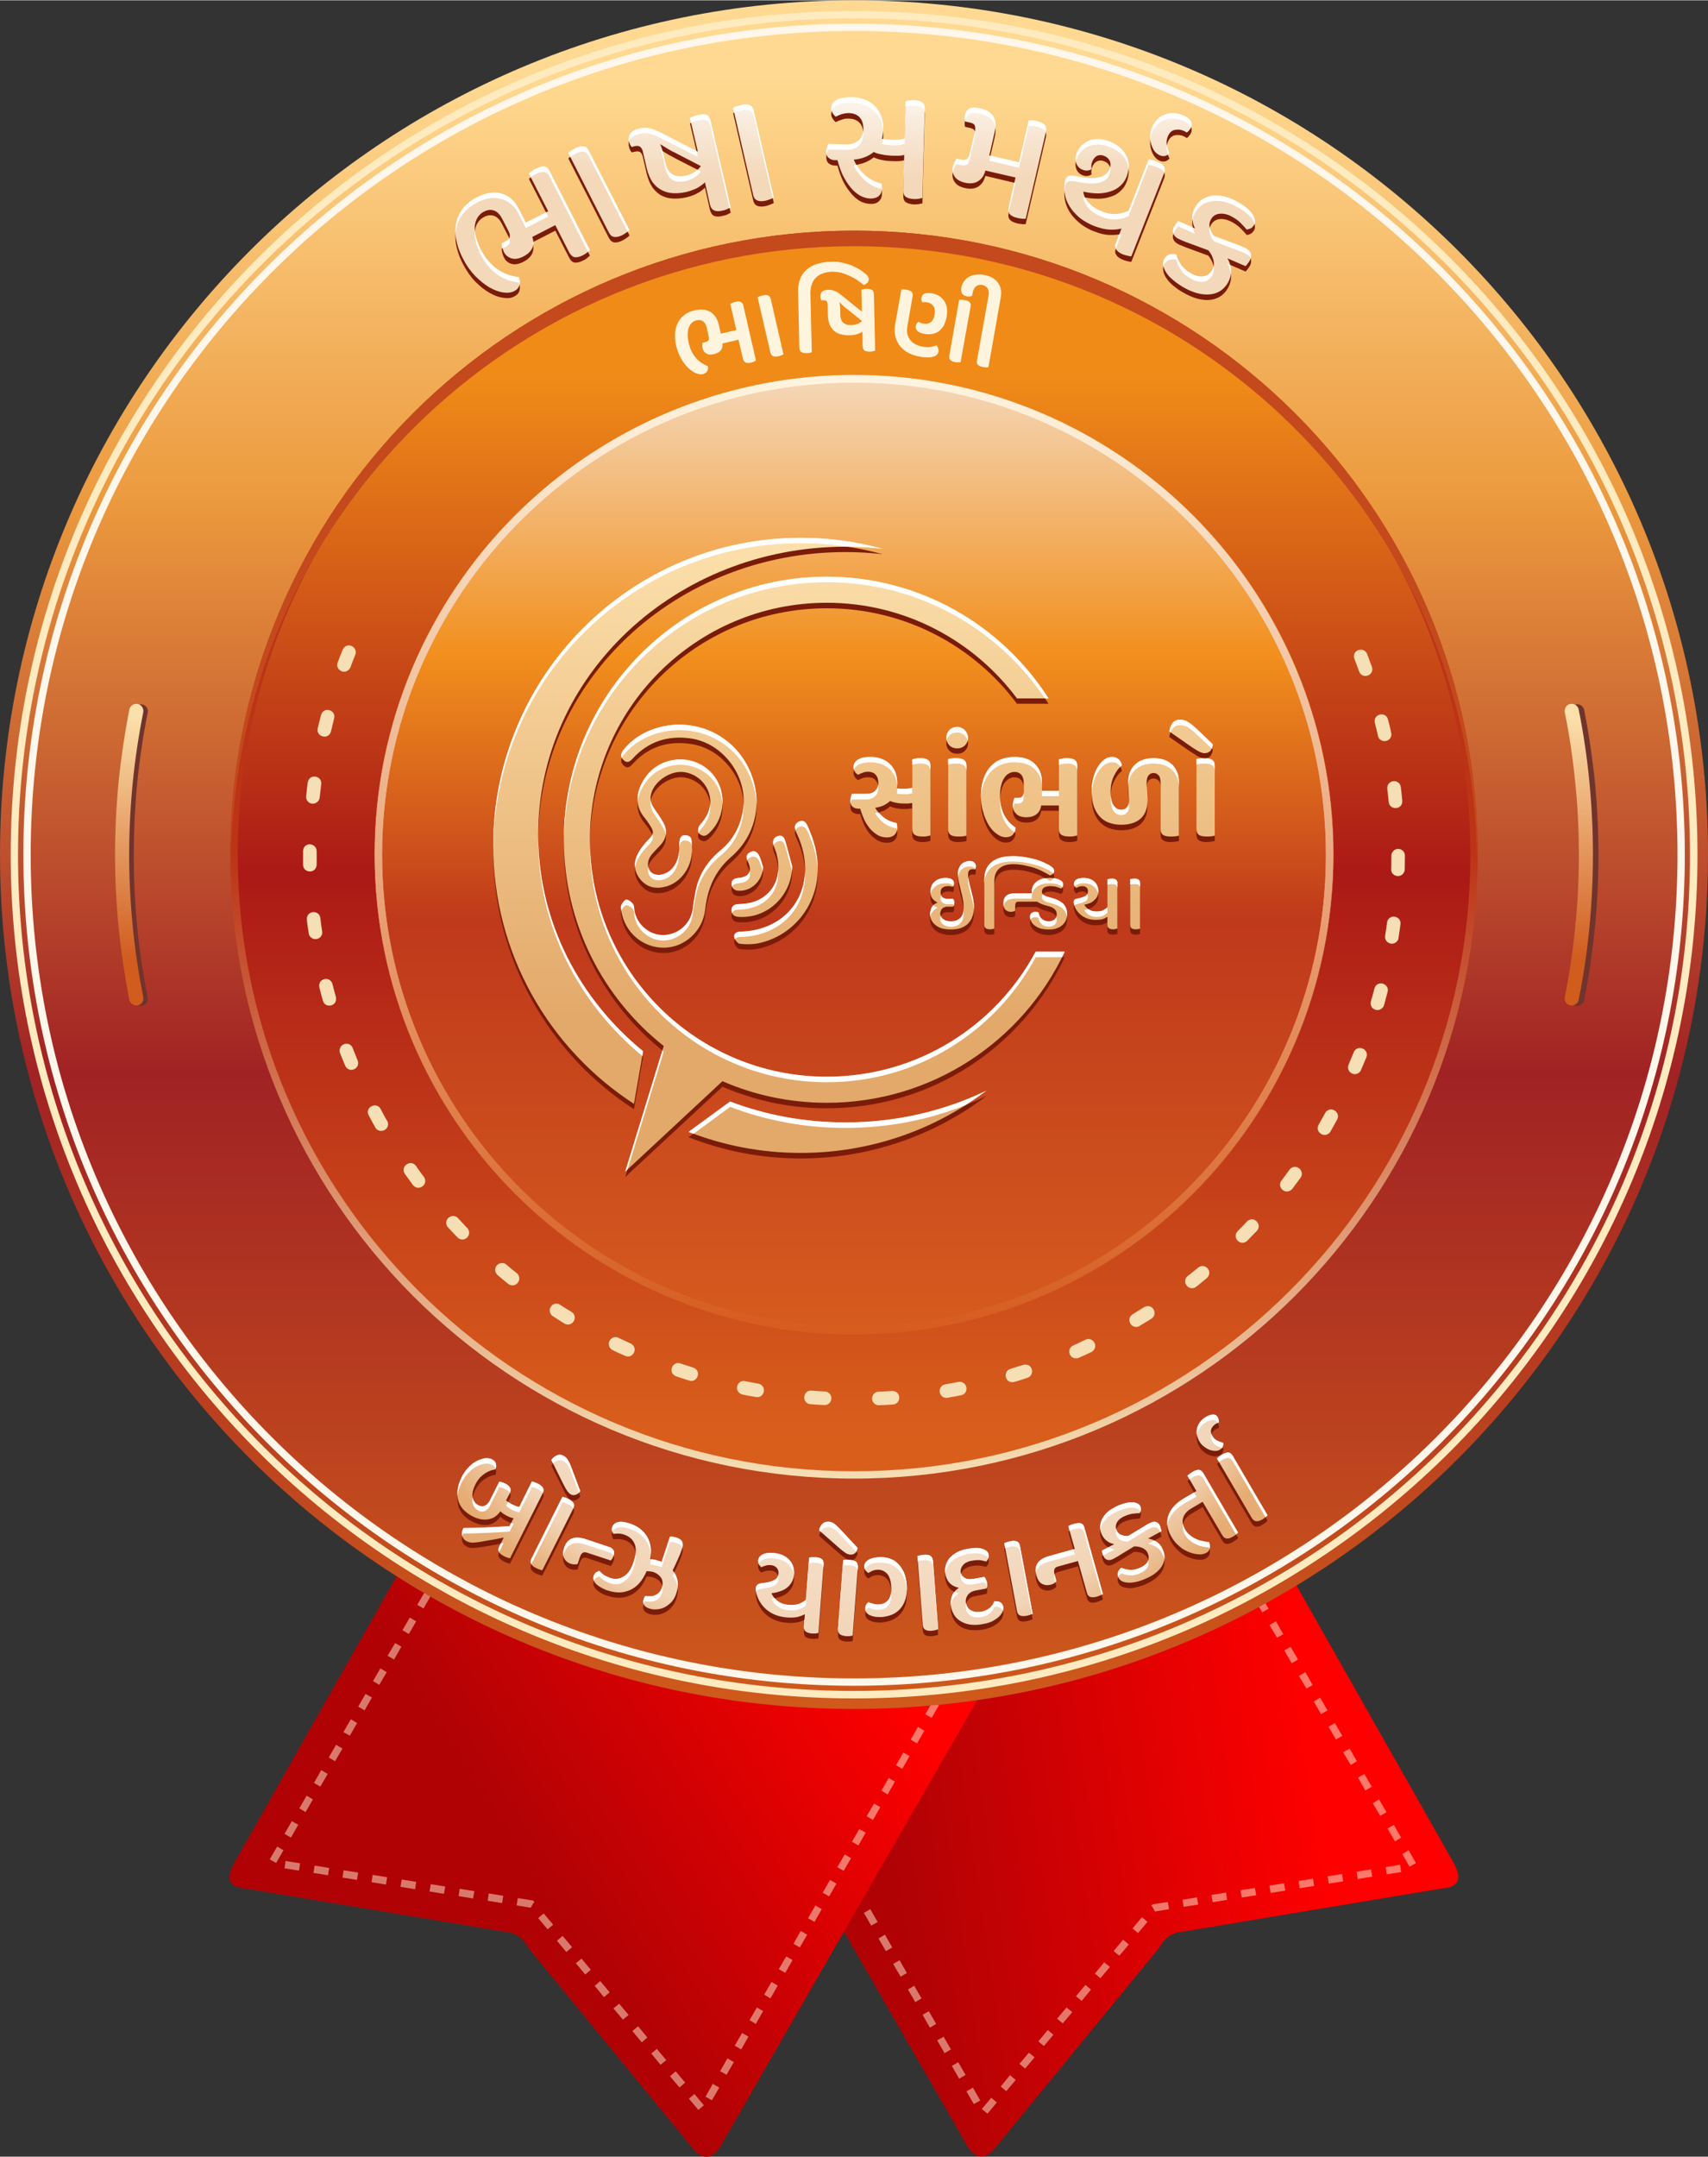 <?xml version="1.0" encoding="UTF-8"?>
<!DOCTYPE svg PUBLIC "-//W3C//DTD SVG 1.1//EN" "http://www.w3.org/Graphics/SVG/1.1/DTD/svg11.dtd">
<!-- Creator: CorelDRAW X7 -->
<svg xmlns="http://www.w3.org/2000/svg" xml:space="preserve" width="484px" height="611px" version="1.1" style="shape-rendering:geometricPrecision; text-rendering:geometricPrecision; image-rendering:optimizeQuality; fill-rule:evenodd; clip-rule:evenodd"
viewBox="0 0 9575 12084"
 xmlns:xlink="http://www.w3.org/1999/xlink">
 <rect x="0" y="0" width="9575" height="12084" fill="#333333" stroke="none"/>
 <defs>
  <style type="text/css">
   <![CDATA[
    .fil3 {fill:none}
    .fil5 {fill:#70342D}
    .fil23 {fill:#7A1C09}
    .fil14 {fill:#C4491C}
    .fil19 {fill:#FFF5DF}
    .fil22 {fill:white}
    .fil16 {fill:#7A1C09;fill-rule:nonzero}
    .fil20 {fill:#7A1C09;fill-rule:nonzero}
    .fil11 {fill:#F6DFB4;fill-rule:nonzero}
    .fil6 {fill:#FFEBBF;fill-rule:nonzero}
    .fil7 {fill:#FFF7EB;fill-rule:nonzero}
    .fil18 {fill:white;fill-rule:nonzero}
    .fil1 {fill:#FFF0D4;fill-rule:nonzero;fill-opacity:0.502}
    .fil13 {fill:url(#id0)}
    .fil10 {fill:url(#id1)}
    .fil4 {fill:url(#id2)}
    .fil12 {fill:url(#id3)}
    .fil9 {fill:url(#id4)}
    .fil8 {fill:url(#id5)}
    .fil0 {fill:url(#id6)}
    .fil2 {fill:url(#id7)}
    .fil24 {fill:url(#id8)}
    .fil15 {fill:url(#id9)}
    .fil21 {fill:url(#id10)}
    .fil17 {fill:url(#id11);fill-rule:nonzero}
   ]]>
  </style>
  <linearGradient id="id0" gradientUnits="userSpaceOnUse" x1="4787.75" y1="2098.23" x2="4787.75" y2="7751.59">
   <stop offset="0" style="stop-opacity:1; stop-color:#F4D8BA"/>
   <stop offset="0.278" style="stop-opacity:1; stop-color:#F28F1D"/>
   <stop offset="0.541" style="stop-opacity:1; stop-color:#BF391B"/>
   <stop offset="1" style="stop-opacity:1; stop-color:#D9601F"/>
  </linearGradient>
  <linearGradient id="id1" gradientUnits="userSpaceOnUse" x1="4787.66" y1="2119.2" x2="4787.75" y2="8000.71">
   <stop offset="0" style="stop-opacity:1; stop-color:#F08B18"/>
   <stop offset="0.471" style="stop-opacity:1; stop-color:#AB1916"/>
   <stop offset="1" style="stop-opacity:1; stop-color:#D95E1C"/>
  </linearGradient>
  <linearGradient id="id2" gradientUnits="userSpaceOnUse" x1="4805.57" y1="424.21" x2="4805.57" y2="9554.04">
   <stop offset="0" style="stop-opacity:1; stop-color:#FFD991"/>
   <stop offset="0.259" style="stop-opacity:1; stop-color:#EC9A3E"/>
   <stop offset="0.612" style="stop-opacity:1; stop-color:#A12224"/>
   <stop offset="1" style="stop-opacity:1; stop-color:#CF5A1B"/>
  </linearGradient>
  <linearGradient id="id3" gradientUnits="userSpaceOnUse" x1="4786.47" y1="8304.46" x2="4786.56" y2="4787.66">
   <stop offset="0" style="stop-opacity:1; stop-color:#F6DFB4"/>
   <stop offset="1" style="stop-opacity:1; stop-color:#BC3416"/>
  </linearGradient>
  <linearGradient id="id4" gradientUnits="userSpaceOnUse" x1="8924.1" y1="4009.32" x2="8928.82" y2="5373.27">
   <stop offset="0" style="stop-opacity:1; stop-color:#FCE0AB"/>
   <stop offset="1" style="stop-opacity:1; stop-color:#D15C1E"/>
  </linearGradient>
  <linearGradient id="id5" gradientUnits="userSpaceOnUse" xlink:href="#id4" x1="797.671" y1="4009.32" x2="802.388" y2="5373.27">
  </linearGradient>
  <linearGradient id="id6" gradientUnits="userSpaceOnUse" x1="7235.93" y1="8774.07" x2="4822.83" y2="9123.48">
   <stop offset="0" style="stop-opacity:1; stop-color:red"/>
   <stop offset="1" style="stop-opacity:1; stop-color:#B00205"/>
  </linearGradient>
  <linearGradient id="id7" gradientUnits="userSpaceOnUse" x1="2405.76" y1="9569.62" x2="4350.28" y2="8330.36">
   <stop offset="0" style="stop-opacity:1; stop-color:#B00205"/>
   <stop offset="1" style="stop-opacity:1; stop-color:red"/>
  </linearGradient>
  <linearGradient id="id8" gradientUnits="userSpaceOnUse" x1="3525.91" y1="5696.87" x2="3526.1" y2="3024.24">
   <stop offset="0" style="stop-opacity:1; stop-color:#E3A96A"/>
   <stop offset="1" style="stop-opacity:1; stop-color:#FCE0AB"/>
  </linearGradient>
  <linearGradient id="id9" gradientUnits="objectBoundingBox" x1="55.247%" y1="0.333%" x2="55.249%" y2="100.849%">
   <stop offset="0" style="stop-opacity:1; stop-color:#FFF4DF"/>
   <stop offset="1" style="stop-opacity:1; stop-color:#D65B1E"/>
  </linearGradient>
  <radialGradient id="id10" gradientUnits="userSpaceOnUse" gradientTransform="matrix(-0.003 1.187 -1.187 -0.003 12881 1144)" cx="4789.62" cy="6806.7" r="2271.05" fx="4789.62" fy="6806.7">
   <stop offset="0" style="stop-opacity:1; stop-color:#FEFEFE"/>
   <stop offset="0.878" style="stop-opacity:1; stop-color:#F2D5B8"/>
   <stop offset="1" style="stop-opacity:1; stop-color:#E6AC73"/>
  </radialGradient>
  <linearGradient id="id11" gradientUnits="userSpaceOnUse" x1="4583.52" y1="993.334" x2="4583.52" y2="437.966">
   <stop offset="0" style="stop-opacity:1; stop-color:#F4D8BA"/>
   <stop offset="0.561" style="stop-opacity:1; stop-color:#F9EBDC"/>
   <stop offset="1" style="stop-opacity:1; stop-color:white"/>
  </linearGradient>
 </defs>
 <g id="Layer_x0020_1">
  <g id="_346433656">
   <g>
    <g>
     <path class="fil0" d="M4728 9283l-456 94 -126 25 -85 18 -76 15 -37 8 -10 2 36 63 757 1315 694 1205c39,60 84,75 139,25l937 -1143c25,-47 62,-81 128,-87l1453 -242c95,-6 117,-54 67,-144l-880 -1552 -30 -52 -4 -8 -16 -28 -12 -21 -16 3 -125 25 -67 14 -43 9 -2228 456z"/>
     <path class="fil1" d="M6993 8891l36 -21 -41 -71 -36 21 41 71zm-2853 520l-36 21 41 71 36 -20 -41 -72zm82 143l-36 21 41 71 36 -20 -41 -72zm82 143l-36 21 41 71 36 -20 -41 -72zm82 143l-35 21 41 71 35 -20 -41 -72zm82 143l-35 20 41 72 35 -21 -41 -71zm83 143l-36 20 41 72 36 -21 -41 -71zm82 143l-36 20 41 72 36 -21 -41 -71zm82 143l-36 20 41 72 36 -21 -41 -71zm82 142l-36 21 41 71 36 -20 -41 -72zm82 143l-36 21 41 71 36 -20 -41 -72zm82 143l-36 21 41 71 36 -20 -41 -72zm82 143l-36 21 42 71 35 -20 -41 -72zm82 143l-35 21 41 71 35 -21 -41 -71zm82 143l-35 20 41 72 35 -21 -41 -71zm83 143l-36 20 41 72 36 -21 -41 -71zm82 143l-36 20 41 72 36 -21 -41 -71zm82 142l-36 21 41 71 36 -20 -41 -72zm50 120l32 26 52 -63 -31 -26 -53 63zm106 -126l31 26 53 -63 -32 -27 -52 64zm105 -127l32 26 53 -63 -32 -26 -53 63zm106 -126l31 26 53 -63 -31 -27 -53 64zm105 -127l32 26 53 -63 -32 -26 -53 63zm106 -126l32 26 52 -63 -31 -27 -53 64zm106 -127l31 26 53 -63 -32 -26 -52 63zm105 -126l32 26 53 -63 -32 -27 -53 64zm106 -127l31 26 53 -63 -31 -26 -53 63zm105 -126l6 5 15 26 79 -13 -7 -40 -86 13 -7 9zm175 -35l6 40 82 -13 -7 -40 -81 13zm162 -27l7 41 81 -13 -6 -41 -82 13zm163 -26l7 41 81 -13 -7 -41 -81 13zm163 -26l6 41 82 -13 -7 -41 -81 13zm163 -26l6 41 81 -13 -6 -41 -81 13zm162 -26l7 41 81 -13 -6 -41 -82 13zm163 -26l6 41 82 -13 -7 -41 -81 13zm163 -26l6 41 81 -13 -6 -41 -81 13zm134 -2l36 -20 -41 -72 -36 21 41 71zm-82 -142l35 -21 -41 -71 -36 20 42 72zm-83 -143l36 -20 -42 -72 -35 21 41 71zm-83 -142l36 -21 -41 -71 -36 20 41 72zm-82 -143l35 -21 -41 -71 -36 21 42 71zm-83 -143l36 -20 -42 -72 -35 21 41 71zm-83 -142l36 -21 -41 -71 -36 21 41 71zm-82 -143l35 -20 -41 -72 -36 21 42 71zm-83 -142l36 -21 -42 -71 -35 20 41 72zm-82 -143l35 -20 -41 -72 -36 21 42 71zm-83 -142l36 -21 -42 -71 -35 20 41 72z"/>
     <path class="fil2" d="M2254 8777c-314,553 -627,1107 -941,1661 -51,90 -29,138 67,144 484,81 968,161 1452,242 66,6 104,40 128,88 313,381 625,762 938,1143 54,49 100,35 139,-26 495,-861 991,-1722 1487,-2583 -1090,-223 -2180,-446 -3270,-669z"/>
     <path class="fil1" d="M2457 8870l-36 -21 41 -71 36 21 -41 71zm2853 520l36 21 -41 71 -36 -20 41 -72zm-82 143l36 21 -41 71 -36 -20 41 -72zm-82 143l36 21 -41 71 -36 -21 41 -71zm-82 143l35 20 -41 72 -35 -21 41 -71zm-82 143l35 20 -41 72 -35 -21 41 -71zm-82 143l35 20 -41 72 -36 -21 42 -71zm-83 143l36 20 -41 72 -36 -21 41 -71zm-82 142l36 21 -41 71 -36 -20 41 -72zm-82 143l36 21 -41 71 -36 -20 41 -72zm-82 143l36 21 -41 71 -36 -20 41 -72zm-82 143l36 21 -41 71 -36 -20 41 -72zm-82 143l36 20 -41 72 -36 -21 41 -71zm-82 143l35 20 -41 72 -35 -21 41 -71zm-82 143l35 20 -41 72 -35 -21 41 -71zm-83 143l36 20 -41 72 -36 -21 41 -71zm-82 142l36 21 -41 71 -36 -20 41 -72zm-82 143l36 21 -41 71 -36 -20 41 -72zm-50 120l-31 26 -53 -63 31 -26 53 63zm-105 -127l-32 27 -53 -63 32 -27 53 63zm-106 -126l-32 26 -52 -63 31 -26 53 63zm-106 -127l-31 27 -53 -63 32 -27 52 63zm-105 -126l-32 26 -53 -63 32 -26 53 63zm-106 -127l-32 27 -52 -63 31 -27 53 63zm-106 -126l-31 26 -53 -63 32 -26 52 63zm-105 -127l-32 27 -53 -63 32 -27 53 63zm-106 -126l-31 26 -53 -63 31 -26 53 63zm-105 -127l-6 6 -15 26 -79 -13 7 -41 86 14 7 8zm-175 -35l-6 41 -81 -13 6 -41 81 13zm-162 -26l-7 41 -81 -13 6 -41 82 13zm-163 -26l-7 41 -81 -13 7 -41 81 13zm-163 -26l-6 41 -82 -13 7 -41 81 13zm-163 -26l-6 41 -81 -13 6 -41 81 13zm-162 -26l-7 41 -81 -13 6 -41 82 13zm-163 -26l-6 41 -82 -13 7 -41 81 13zm-163 -26l-6 41 -81 -13 6 -41 81 13zm-134 -2l-36 -20 42 -72 35 21 -41 71zm83 -142l-36 -21 41 -71 36 20 -41 72zm82 -143l-35 -21 41 -71 35 21 -41 71zm83 -143l-36 -20 41 -72 36 21 -41 71zm82 -142l-35 -21 41 -71 36 21 -42 71zm83 -143l-36 -20 42 -72 35 21 -41 71zm83 -142l-36 -21 41 -71 36 20 -41 72zm82 -143l-35 -21 41 -71 36 21 -42 71zm83 -142l-36 -21 42 -71 35 20 -41 72zm83 -143l-36 -21 41 -71 36 21 -41 71zm82 -143l-35 -20 41 -71 35 20 -41 71z"/>
    </g>
    <g>
     <circle class="fil3" cx="4788" cy="4751" r="4751"/>
     <path class="fil4" d="M4788 0c2644,0 4787,2143 4787,4788 0,2644 -2143,4787 -4787,4787 -2645,0 -4788,-2143 -4788,-4787 0,-2645 2143,-4788 4788,-4788zm0 1306c1923,0 3482,1559 3482,3482 0,1923 -1559,3482 -3482,3482 -1923,0 -3482,-1559 -3482,-3482 0,-1923 1559,-3482 3482,-3482z"/>
     <path class="fil5" d="M828 5588c-26,-131 -46,-264 -59,-397 -13,-133 -19,-267 -19,-401 0,-134 6,-268 19,-401 13,-133 33,-266 59,-397 5,-21 -9,-42 -31,-46 -21,-5 -42,9 -46,31 -27,133 -47,268 -60,404 -14,136 -20,273 -20,409 0,137 6,273 20,409 13,136 33,271 60,404 4,22 25,36 46,32 22,-5 36,-26 31,-47z"/>
     <path class="fil6" d="M4788 60c1305,0 2487,529 3343,1385 855,855 1385,2037 1385,3343 0,1305 -530,2487 -1385,3343 -856,855 -2038,1385 -3343,1385 -1306,0 -2488,-530 -3343,-1385 -856,-856 -1385,-2038 -1385,-3343 0,-1306 529,-2488 1385,-3343 855,-856 2037,-1385 3343,-1385zm3314 1414c-848,-848 -2020,-1373 -3314,-1373 -1295,0 -2466,525 -3314,1373 -848,848 -1373,2019 -1373,3314 0,1294 525,2465 1373,3314 848,848 2019,1372 3314,1372 1294,0 2466,-524 3314,-1372 848,-849 1372,-2020 1372,-3314 0,-1295 -524,-2466 -1372,-3314z"/>
     <path class="fil7" d="M4788 131c1286,0 2450,521 3293,1364 842,842 1364,2007 1364,3293 0,1286 -522,2450 -1364,3293 -843,842 -2007,1364 -3293,1364 -1286,0 -2451,-522 -3293,-1364 -843,-843 -1364,-2007 -1364,-3293 0,-1286 521,-2451 1364,-3293 842,-843 2007,-1364 3293,-1364zm3264 1393c-836,-836 -1990,-1352 -3264,-1352 -1275,0 -2429,516 -3264,1352 -836,835 -1352,1989 -1352,3264 0,1274 516,2428 1352,3264 835,835 1989,1352 3264,1352 1274,0 2428,-517 3264,-1352 835,-836 1352,-1990 1352,-3264 0,-1275 -517,-2429 -1352,-3264z"/>
     <path class="fil5" d="M8803 3992c26,131 46,264 59,397 13,133 19,267 19,401 0,134 -6,268 -19,401 -13,134 -33,266 -59,397 -4,21 10,42 31,47 22,4 42,-10 47,-31 26,-134 46,-269 60,-405 13,-136 20,-272 20,-409 0,-136 -7,-273 -20,-409 -14,-136 -34,-271 -60,-404 -5,-22 -25,-36 -47,-31 -21,4 -35,25 -31,46z"/>
     <path class="fil8" d="M803 5586c-26,-132 -46,-264 -59,-397 -13,-133 -20,-267 -20,-401 0,-134 7,-268 20,-402 13,-133 33,-265 59,-396 4,-22 -10,-43 -31,-47 -22,-4 -42,10 -47,31 -26,134 -46,269 -60,405 -13,136 -20,272 -20,409 0,136 7,273 20,409 14,135 34,270 60,404 5,21 25,35 47,31 21,-4 35,-25 31,-46z"/>
     <path class="fil9" d="M8772 3990c27,131 46,263 59,396 14,134 20,268 20,402 0,134 -6,268 -20,401 -13,133 -32,265 -59,397 -4,21 10,42 31,46 22,4 43,-10 47,-31 27,-134 47,-269 60,-404 13,-136 20,-273 20,-409 0,-137 -7,-273 -20,-409 -13,-136 -33,-271 -60,-405 -4,-21 -25,-35 -47,-31 -21,4 -35,25 -31,47z"/>
     <circle class="fil10" cx="4788" cy="4788" r="3485"/>
     <path class="fil11" d="M7664 3663c-15,-38 -74,-29 -74,14 0,5 1,9 3,14 9,23 18,47 26,70 17,45 84,25 73,-22l-1 -4c-9,-24 -18,-48 -27,-72zm-5672 4c6,-17 1,-34 -14,-45 -21,-14 -47,-6 -57,17 -10,24 -19,48 -28,72 -15,39 37,72 66,36 2,-3 4,-6 6,-10 8,-23 17,-46 27,-70zm-119 357c12,-40 -45,-68 -69,-29 -2,4 -3,6 -4,10 -7,25 -13,50 -19,75 -10,46 58,67 74,19 6,-25 12,-50 18,-75zm-72 369c6,-46 -62,-62 -75,-14l-1 4c-3,26 -6,51 -9,77 -1,14 5,27 16,35 23,17 57,1 60,-27 3,-25 6,-50 9,-75zm-26 375c0,-40 -55,-54 -73,-16 -2,6 -3,10 -3,15 0,26 0,52 0,78 2,48 72,50 76,1 1,-26 0,-52 0,-78zm21 375c-6,-47 -76,-44 -76,6 2,26 7,54 11,80 1,8 5,17 12,22 27,24 68,2 63,-33 -4,-25 -7,-50 -10,-75zm68 370c-13,-48 -83,-32 -74,17 6,25 13,51 20,76 11,43 77,34 74,-13 0,-3 0,-5 -1,-8 -7,-24 -13,-48 -19,-72zm113 358c-14,-37 -71,-29 -73,13 0,5 0,10 2,15 10,24 19,48 29,71 8,18 27,28 45,22 22,-6 34,-30 25,-51 -9,-23 -19,-47 -28,-70zm157 342c-22,-41 -84,-14 -70,30 1,2 2,4 3,6 12,23 25,45 37,68 20,35 77,18 71,-26 -1,-5 -2,-8 -5,-12 -12,-19 -25,-46 -36,-66zm198 319c-23,-33 -78,-10 -68,32 1,5 3,8 6,13 15,21 30,41 45,62 28,36 84,2 65,-39 -1,-2 -2,-5 -4,-7 -15,-20 -30,-40 -44,-61zm236 293c-30,-32 -82,3 -62,44 2,3 4,5 6,8 17,18 35,37 53,56 32,32 84,-8 58,-49 -1,-1 -2,-3 -4,-4 -17,-18 -34,-37 -51,-55zm271 260c-25,-22 -66,-1 -63,32 1,11 6,20 14,27 19,16 39,33 59,49 18,14 44,10 56,-10 11,-16 7,-38 -8,-50 -20,-16 -39,-31 -58,-48zm301 225c-16,-11 -37,-8 -49,7 -15,17 -11,45 8,57 21,14 43,27 65,41 35,22 77,-22 49,-58 -3,-3 -6,-5 -9,-7 -22,-13 -43,-26 -64,-40zm327 185c-40,-19 -75,35 -40,64 2,2 5,3 7,5 23,11 47,22 70,32 43,19 75,-39 37,-66 -1,-1 -3,-2 -6,-3 -22,-10 -45,-21 -68,-32zm348 144c-44,-15 -71,46 -31,69 2,1 4,2 6,3 25,8 49,16 74,24 42,13 70,-47 29,-70 -2,-1 -4,-2 -7,-3 -24,-8 -47,-15 -71,-23zm362 99c-39,-9 -65,45 -27,70 4,2 7,3 12,5 25,5 50,10 76,14 44,8 64,-55 20,-73 -2,-1 -5,-1 -7,-2 -24,-4 -49,-9 -74,-14zm372 53c-43,-4 -58,60 -14,75 3,0 6,1 8,1 26,2 52,4 78,5 42,2 56,-57 15,-74 -4,-1 -8,-2 -12,-2 -25,-1 -50,-3 -75,-5zm376 6c-42,2 -50,63 -8,75 4,1 7,1 12,1 26,-1 51,-2 77,-4 46,-4 48,-72 -1,-76 -1,0 -3,0 -5,0 -25,2 -50,3 -75,4zm374 -41c-44,8 -41,74 6,76 2,0 5,0 7,-1 25,-4 51,-9 76,-14 48,-11 35,-81 -14,-75 -25,5 -50,10 -75,14zm366 -87c-46,15 -30,83 18,74 26,-6 53,-16 77,-24 39,-13 33,-72 -11,-74 -5,0 -8,0 -13,2 -24,7 -48,15 -71,22zm352 -131c-39,16 -25,77 20,72 4,0 7,-1 11,-3 23,-10 47,-21 70,-32 8,-4 15,-11 19,-20 13,-33 -21,-64 -52,-49 -23,11 -45,21 -68,32zm333 -175c-39,25 -11,83 32,69 3,-1 5,-2 7,-4 22,-13 44,-26 66,-40 34,-22 15,-76 -27,-70 -5,1 -10,3 -15,6 -21,13 -42,26 -63,39zm308 -214c-32,26 -5,80 38,66 4,-2 6,-4 10,-6 20,-16 40,-32 60,-49 11,-10 16,-25 12,-39 -8,-27 -40,-37 -61,-19 -20,16 -39,32 -59,47zm280 -251c-30,30 7,82 47,59 3,-2 5,-3 7,-6 18,-18 36,-37 54,-55 31,-35 -14,-84 -51,-57 -2,2 -3,3 -5,5 -17,18 -34,36 -52,54zm246 -284c-25,32 13,78 51,55 4,-3 7,-6 10,-9 15,-21 31,-41 46,-62 26,-39 -24,-81 -58,-50 -2,2 -3,4 -4,5 -15,21 -30,41 -45,61zm208 -313c-23,42 36,80 65,41 13,-22 26,-47 39,-70 21,-39 -32,-78 -63,-43 -1,2 -3,4 -4,6 -12,22 -24,44 -37,66zm168 -336c-17,39 36,73 65,38 2,-3 4,-5 5,-9 10,-23 20,-47 30,-71 16,-42 -41,-72 -67,-36 -2,3 -3,5 -4,8 -10,22 -19,47 -29,70zm125 -355c-4,17 2,34 17,43 21,13 50,2 57,-22 7,-25 13,-50 20,-75 10,-37 -39,-65 -67,-33 -3,5 -5,9 -7,15 -6,24 -13,48 -20,72zm80 -367c-5,41 47,60 70,26 3,-4 5,-9 5,-15 4,-25 8,-51 11,-76 6,-43 -54,-61 -73,-20 -1,4 -2,7 -2,10 -4,25 -7,50 -11,75zm34 -374c-2,40 54,54 72,17 3,-6 4,-10 4,-16 0,-25 1,-51 1,-77 0,-39 -53,-53 -72,-16 -3,5 -4,10 -4,16 0,25 -1,50 -1,76zm-14 -376c4,42 68,47 76,2 0,-3 0,-6 0,-10 -2,-25 -5,-51 -8,-76 -6,-46 -74,-44 -76,4 0,2 0,3 0,5 3,25 6,50 8,75zm-60 -371c10,45 79,36 75,-13l-1 -4c-5,-25 -11,-50 -18,-75 -12,-47 -83,-32 -74,17 6,25 13,50 18,75z"/>
     <path class="fil12" d="M4788 1291c965,0 1839,392 2472,1024 633,633 1024,1507 1024,2473 0,965 -391,1839 -1024,2472 -633,633 -1507,1024 -2472,1024 -966,0 -1840,-391 -2473,-1024 -632,-633 -1024,-1507 -1024,-2472 0,-966 392,-1840 1024,-2473 633,-632 1507,-1024 2473,-1024zm0 42c1908,0 3455,1546 3455,3455 0,1908 -1547,3455 -3455,3455 -1908,0 -3455,-1547 -3455,-3455 0,-1909 1547,-3455 3455,-3455z"/>
     <circle class="fil13" cx="4788" cy="4788" r="2689"/>
     <path class="fil14" d="M4788 1291c1929,0 3494,1561 3494,3486 0,14 -1,29 -1,43 -23,-1905 -1578,-3442 -3493,-3442 -1916,0 -3471,1537 -3494,3442 0,-14 0,-29 0,-43 0,-1925 1564,-3486 3494,-3486z"/>
    </g>
   </g>
   <path class="fil15" d="M4788 2101c741,0 1413,301 1899,787 486,486 787,1158 787,1900 0,741 -301,1413 -787,1899 -486,486 -1158,787 -1899,787 -742,0 -1414,-301 -1900,-787 -486,-486 -787,-1158 -787,-1899 0,-742 301,-1414 787,-1900 486,-486 1158,-787 1900,-787zm0 41c1461,0 2645,1185 2645,2646 0,1461 -1184,2645 -2645,2645 -1461,0 -2646,-1184 -2646,-2645 0,-1461 1185,-2646 2646,-2646z"/>
  </g>
  <path class="fil16" d="M3307 1431c-5,4 -10,8 -15,13 -6,5 -13,10 -23,14 -17,9 -33,13 -46,12 -12,-1 -23,-10 -32,-27l-78 -152 -129 66c8,21 8,42 0,61 -9,19 -25,35 -51,48 -25,13 -47,16 -66,11 -19,-6 -33,-18 -42,-36 -4,-9 -7,-17 -9,-25 -2,-8 -3,-16 -4,-23l25 -13c22,-12 27,-29 15,-53l-37 -72c-13,-26 -28,-41 -46,-47 -18,-6 -36,-4 -55,6 -13,6 -24,16 -33,28 -9,12 -15,27 -18,45 -3,17 -2,38 3,61 5,24 15,50 29,78 14,27 29,50 46,68 16,19 34,34 52,47 19,12 38,21 57,28 19,6 39,10 58,12 7,16 8,31 4,46 -4,14 -14,25 -30,33 -16,9 -36,11 -61,7 -24,-3 -50,-12 -77,-28 -27,-15 -53,-36 -80,-63 -26,-27 -49,-60 -69,-99 -21,-40 -33,-78 -39,-113 -5,-36 -3,-68 4,-97 8,-29 22,-55 41,-77 20,-23 44,-41 72,-56 51,-26 97,-33 139,-20 42,12 75,41 98,88l38 74 125 -64 -108 -211c4,-4 10,-9 17,-14 7,-5 15,-9 23,-14 19,-9 34,-13 46,-11 12,1 22,10 30,26l226 443zm222 -113c-5,5 -11,10 -18,15 -7,5 -15,9 -22,13 -17,9 -32,12 -45,11 -13,-2 -23,-11 -31,-26l-227 -445c4,-4 10,-9 17,-13 7,-5 15,-9 23,-13 17,-9 32,-13 45,-12 12,2 23,10 30,26l228 444zm75 -439c-2,-11 -7,-20 -13,-26 -7,-7 -17,-8 -30,-5l-20 4c-7,-8 -12,-19 -15,-32 -4,-18 -1,-33 9,-44 9,-12 24,-20 44,-26l7 -1c11,-3 21,-4 30,-4 9,0 19,1 28,3 10,3 19,6 29,10 10,4 22,9 34,16l205 104 -44 -188c5,-2 11,-5 20,-9 8,-3 17,-6 26,-8 20,-5 35,-5 47,0 11,4 18,15 22,32l113 486c-5,2 -11,5 -18,9 -6,3 -15,6 -26,8 -19,5 -35,5 -47,1 -12,-5 -20,-16 -25,-34l-28 -125c-11,11 -25,22 -42,31 -17,10 -38,17 -62,23 -26,6 -50,8 -74,7 -23,-1 -45,-6 -64,-16 -20,-10 -37,-26 -52,-46 -14,-20 -25,-46 -33,-79l-21 -91zm182 7c-13,-7 -26,-14 -40,-22 -14,-8 -29,-17 -45,-27 7,15 12,30 15,44l14 61c7,30 20,51 39,64 19,12 45,14 78,6 19,-4 36,-11 50,-22 15,-10 25,-20 32,-31l-143 -73zm552 250c-6,3 -13,6 -21,9 -8,4 -16,6 -25,8 -18,4 -34,4 -46,-1 -12,-4 -20,-15 -24,-32l-112 -487c5,-3 12,-6 20,-9 8,-2 17,-5 26,-7 18,-4 34,-4 46,0 12,5 19,15 23,32l113 487zm833 2c-5,1 -12,2 -19,4 -7,1 -16,2 -27,2 -20,-1 -35,-5 -46,-12 -11,-7 -16,-20 -15,-39l5 -196c-9,2 -19,4 -31,4 -11,1 -23,1 -35,0 -21,0 -41,-2 -59,-6 -19,-4 -34,-9 -46,-15 -30,25 -67,39 -112,44 13,30 33,57 59,82 26,25 58,42 96,51 1,5 2,9 3,14 0,4 0,9 0,14 0,17 -6,31 -17,41 -11,11 -27,16 -47,15 -22,-1 -42,-6 -61,-17 -18,-11 -36,-27 -51,-46 -16,-19 -30,-41 -43,-67 -12,-26 -22,-54 -30,-84l-15 -1c-12,0 -23,-4 -33,-11 -10,-8 -15,-20 -15,-37 1,-10 2,-18 4,-25 2,-7 5,-13 7,-17l97 2c29,1 53,-6 71,-21 18,-15 28,-37 29,-65 0,-27 -6,-49 -20,-64 -14,-16 -34,-24 -61,-25 -14,-1 -28,1 -40,6 -13,4 -24,8 -33,14 -8,-6 -14,-13 -19,-21 -5,-9 -8,-17 -7,-26 0,-12 3,-21 9,-29 7,-8 15,-15 25,-20 11,-5 23,-9 36,-11 14,-2 29,-3 44,-3 27,1 51,6 74,14 22,9 41,21 56,36 16,16 28,35 36,57 9,23 13,49 12,78 0,8 -1,16 -3,25 -1,8 -3,16 -5,23 9,2 18,3 27,4 10,1 21,2 33,3 27,0 49,-2 67,-8l6 -209c5,-1 12,-2 21,-4 9,-1 18,-1 27,-1 20,0 36,4 45,11 10,8 15,20 14,38l-13 498zm579 116c-6,1 -13,1 -22,0 -9,-1 -18,-2 -26,-4 -19,-5 -32,-11 -41,-21 -8,-9 -10,-22 -6,-39l38 -166 -169 -40c-7,27 -20,47 -40,60 -19,12 -44,15 -75,8 -28,-6 -47,-18 -58,-35 -11,-17 -14,-35 -9,-54 2,-10 5,-18 9,-25 4,-8 8,-15 12,-20l27 6c24,6 40,-5 46,-31l30 -129c2,-13 2,-23 -1,-31 -3,-8 -11,-14 -24,-17l-31 -7c-1,-5 -2,-11 -2,-17 0,-6 1,-12 2,-18 5,-20 14,-33 28,-39 14,-5 33,-5 58,1 32,7 55,21 71,43 15,21 18,51 9,90l-30 130 167 39 54 -235c6,0 13,0 21,1 9,1 17,2 26,4 19,5 33,11 42,21 8,9 11,22 7,39l-113 486zm592 212c-6,-1 -14,-2 -22,-4 -9,-2 -17,-5 -25,-8 -18,-7 -30,-16 -37,-27 -8,-10 -8,-24 -1,-40l30 -78c-19,5 -41,7 -66,6 -25,0 -54,-7 -87,-20 -29,-11 -54,-25 -76,-42 -21,-17 -39,-35 -53,-54 -14,-20 -24,-40 -31,-62 -6,-22 -9,-43 -7,-65 0,-7 0,-14 2,-21 1,-7 2,-14 5,-20 6,-15 20,-21 42,-17l59 9c38,6 69,5 94,-3 25,-7 42,-22 51,-45 7,-17 7,-32 1,-45 -6,-13 -16,-22 -31,-28 -14,-5 -27,-6 -39,0 -12,5 -21,16 -28,32 -3,8 -5,16 -5,23 0,7 0,14 1,19 -6,4 -13,7 -21,8 -9,2 -19,0 -30,-4 -16,-7 -28,-18 -34,-35 -7,-17 -6,-36 2,-58 8,-18 18,-34 31,-46 13,-12 27,-21 44,-26 16,-6 34,-8 53,-7 19,2 38,6 57,14 22,8 41,20 57,33 16,14 28,29 36,46 9,17 13,36 14,56 0,20 -4,40 -12,61 -8,21 -20,38 -36,52 -15,14 -33,25 -55,31 -21,7 -44,11 -70,11 -26,0 -53,-3 -82,-9 2,21 12,42 30,62 17,20 42,36 74,48 30,12 59,17 85,14 26,-2 48,-8 65,-18l112 -287c7,1 14,2 22,5 8,2 17,5 25,8 18,7 31,16 38,26 7,10 8,24 1,40l-183 465zm214 -579c-6,7 -14,12 -23,15 -9,3 -19,2 -30,-2 -14,-6 -26,-16 -36,-32 -11,-19 -18,-40 -19,-62 -1,-21 2,-41 9,-60 8,-20 19,-36 31,-49 13,-12 27,-21 43,-27 15,-6 31,-8 49,-7 17,1 34,5 50,11 20,8 34,17 43,29 8,12 10,25 4,39 -2,6 -6,12 -11,17 -4,6 -9,10 -13,13 -6,-5 -13,-8 -21,-12 -16,-6 -33,-7 -49,-3 -16,5 -29,17 -37,39 -6,15 -8,31 -5,47 4,15 8,30 15,44zm353 357c-25,-14 -48,-20 -71,-18 -22,2 -38,13 -49,32 -9,15 -11,31 -7,47 4,16 12,32 24,46l108 41c20,7 36,13 47,18 12,5 20,9 27,12 14,9 23,19 25,31 2,12 0,24 -6,35 -5,7 -9,13 -13,19 -4,5 -8,9 -11,13l-102 -44c12,21 18,43 20,66 2,23 -4,47 -18,72 -23,39 -56,60 -101,65 -45,4 -95,-10 -150,-42 -22,-12 -40,-26 -56,-39 -17,-14 -29,-28 -38,-42 -9,-14 -15,-27 -17,-41 -2,-13 0,-25 6,-36 8,-13 18,-22 30,-25 13,-3 25,-3 37,0 4,17 12,34 24,53 11,19 30,37 57,52 25,15 49,21 70,18 22,-2 38,-14 50,-34 9,-16 12,-34 8,-53 -4,-20 -13,-39 -29,-59l-100 -37c-20,-7 -36,-13 -47,-18 -11,-4 -20,-8 -26,-12 -14,-8 -22,-18 -25,-30 -3,-12 0,-24 7,-37 6,-11 14,-21 22,-30l94 41c-9,-17 -14,-35 -15,-56 -2,-20 4,-42 18,-65 10,-18 24,-32 40,-43 17,-10 35,-16 56,-19 21,-2 44,-1 68,5 25,6 50,17 76,32 41,23 67,46 81,70 13,23 16,42 7,57 -5,8 -10,14 -17,18 -6,4 -14,7 -24,8 -13,-16 -26,-29 -37,-40 -11,-10 -25,-21 -43,-31z"/>
  <path class="fil17" d="M3307 1400c-5,4 -10,9 -15,13 -6,5 -13,10 -23,15 -17,9 -33,13 -46,12 -12,-2 -23,-11 -32,-27l-78 -153 -129 66c8,22 8,43 0,62 -9,19 -25,35 -51,48 -25,13 -47,16 -66,10 -19,-6 -33,-18 -42,-35 -4,-9 -7,-17 -9,-26 -2,-8 -3,-15 -4,-23l25 -13c22,-11 27,-29 15,-53l-37 -72c-13,-25 -28,-40 -46,-46 -18,-6 -36,-4 -55,6 -13,6 -24,15 -33,28 -9,12 -15,27 -18,44 -3,18 -2,39 3,62 5,23 15,49 29,78 14,27 29,49 46,68 16,19 34,34 52,46 19,13 38,22 57,28 19,7 39,11 58,13 7,16 8,31 4,45 -4,15 -14,26 -30,34 -16,8 -36,11 -61,7 -24,-3 -50,-13 -77,-28 -27,-16 -53,-37 -80,-64 -26,-27 -49,-59 -69,-98 -21,-41 -33,-78 -39,-114 -5,-35 -3,-67 4,-96 8,-30 22,-55 41,-78 20,-22 44,-41 72,-55 51,-26 97,-33 139,-21 42,12 75,42 98,89l38 74 125 -64 -108 -211c4,-5 10,-9 17,-14 7,-5 15,-10 23,-14 19,-9 34,-13 46,-12 12,2 22,11 30,26l226 443zm222 -112c-5,5 -11,9 -18,14 -7,5 -15,10 -22,14 -17,8 -32,12 -45,10 -13,-1 -23,-10 -31,-25l-227 -445c4,-4 10,-9 17,-14 7,-4 15,-9 23,-13 17,-9 32,-12 45,-11 12,1 23,10 30,26l228 444zm75 -439c-2,-11 -7,-20 -13,-26 -7,-7 -17,-9 -30,-6l-20 5c-7,-8 -12,-19 -15,-32 -4,-18 -1,-33 9,-45 9,-11 24,-20 44,-25l7 -2c11,-2 21,-3 30,-3 9,0 19,1 28,3 10,2 19,5 29,10 10,4 22,9 34,15l205 105 -44 -188c5,-3 11,-5 20,-9 8,-3 17,-6 26,-8 20,-5 35,-5 47,0 11,4 18,15 22,32l113 486c-5,2 -11,5 -18,8 -6,4 -15,7 -26,9 -19,5 -35,5 -47,0 -12,-4 -20,-15 -25,-33l-28 -125c-11,11 -25,21 -42,31 -17,9 -38,17 -62,23 -26,6 -50,8 -74,7 -23,-1 -45,-7 -64,-17 -20,-10 -37,-25 -52,-45 -14,-20 -25,-47 -33,-80l-21 -90zm182 6c-13,-6 -26,-13 -40,-21 -14,-9 -29,-18 -45,-28 7,16 12,31 15,44l14 62c7,30 20,51 39,63 19,12 45,15 78,7 19,-4 36,-12 50,-22 15,-10 25,-21 32,-31l-143 -74zm552 251c-6,3 -13,6 -21,9 -8,3 -16,6 -25,8 -18,4 -34,4 -46,-1 -12,-5 -20,-15 -24,-33l-112 -486c5,-3 12,-6 20,-9 8,-3 17,-5 26,-7 18,-5 34,-5 46,0 12,4 19,15 23,32l113 487zm833 1c-5,2 -12,3 -19,5 -7,1 -16,2 -27,2 -20,-1 -35,-5 -46,-12 -11,-7 -16,-20 -15,-39l5 -197c-9,3 -19,5 -31,5 -11,0 -23,0 -35,0 -21,-1 -41,-3 -59,-7 -19,-3 -34,-8 -46,-14 -30,25 -67,39 -112,43 13,30 33,58 59,83 26,24 58,42 96,51 1,4 2,9 3,13 0,5 0,10 0,14 0,18 -6,32 -17,42 -11,10 -27,15 -47,15 -22,-1 -42,-7 -61,-18 -18,-11 -36,-26 -51,-45 -16,-19 -30,-42 -43,-67 -12,-26 -22,-54 -30,-85l-15 0c-12,0 -23,-4 -33,-12 -10,-7 -15,-19 -15,-36 1,-10 2,-18 4,-25 2,-7 5,-13 7,-18l97 3c29,1 53,-6 71,-21 18,-15 28,-37 29,-65 0,-28 -6,-49 -20,-65 -14,-16 -34,-24 -61,-25 -14,0 -28,2 -40,6 -13,4 -24,9 -33,14 -8,-5 -14,-12 -19,-21 -5,-8 -8,-17 -7,-26 0,-11 3,-21 9,-29 7,-8 15,-14 25,-20 11,-5 23,-8 36,-10 14,-2 29,-3 44,-3 27,1 51,5 74,14 22,8 41,20 56,36 16,15 28,34 36,57 9,23 13,48 12,77 0,9 -1,17 -3,25 -1,8 -3,16 -5,24 9,1 18,3 27,4 10,1 21,2 33,2 27,1 49,-2 67,-7l6 -209c5,-2 12,-3 21,-4 9,-1 18,-2 27,-2 20,1 36,5 45,12 10,7 15,20 14,37l-13 498zm579 117c-6,1 -13,0 -22,0 -9,-1 -18,-3 -26,-5 -19,-4 -32,-11 -41,-20 -8,-9 -10,-23 -6,-40l38 -166 -169 -39c-7,27 -20,47 -40,59 -19,13 -44,16 -75,9 -28,-7 -47,-18 -58,-35 -11,-17 -14,-35 -9,-54 2,-10 5,-18 9,-26 4,-7 8,-14 12,-20l27 6c24,6 40,-4 46,-31l30 -129c2,-12 2,-22 -1,-30 -3,-9 -11,-14 -24,-17l-31 -7c-1,-6 -2,-11 -2,-17 0,-7 1,-13 2,-19 5,-20 14,-32 28,-38 14,-5 33,-5 58,1 32,7 55,21 71,42 15,21 18,52 9,90l-30 131 167 39 54 -235c6,-1 13,-1 21,0 9,1 17,3 26,5 19,4 33,11 42,20 8,9 11,22 7,40l-113 486zm592 211c-6,0 -14,-2 -22,-4 -9,-2 -17,-4 -25,-7 -18,-8 -30,-16 -37,-27 -8,-11 -8,-24 -1,-40l30 -78c-19,5 -41,7 -66,6 -25,-1 -54,-8 -87,-20 -29,-12 -54,-26 -76,-42 -21,-17 -39,-35 -53,-55 -14,-19 -24,-40 -31,-61 -6,-22 -9,-44 -7,-65 0,-7 0,-14 2,-21 1,-7 2,-14 5,-20 6,-15 20,-21 42,-18l59 10c38,6 69,5 94,-3 25,-8 42,-23 51,-45 7,-17 7,-32 1,-45 -6,-13 -16,-22 -31,-28 -14,-6 -27,-6 -39,-1 -12,6 -21,17 -28,33 -3,8 -5,15 -5,23 0,7 0,13 1,19 -6,4 -13,7 -21,8 -9,1 -19,0 -30,-5 -16,-6 -28,-18 -34,-35 -7,-17 -6,-36 2,-57 8,-19 18,-34 31,-46 13,-12 27,-21 44,-27 16,-5 34,-7 53,-6 19,1 38,6 57,13 22,9 41,20 57,34 16,14 28,29 36,46 9,17 13,35 14,55 0,20 -4,41 -12,62 -8,20 -20,38 -36,52 -15,14 -33,24 -55,31 -21,7 -44,11 -70,11 -26,0 -53,-3 -82,-10 2,22 12,42 30,62 17,20 42,36 74,49 30,12 59,17 85,14 26,-3 48,-9 65,-18l112 -287c7,1 14,2 22,4 8,2 17,5 25,9 18,7 31,15 38,26 7,10 8,23 1,40l-183 464zm214 -578c-6,7 -14,12 -23,15 -9,2 -19,2 -30,-3 -14,-5 -26,-16 -36,-31 -11,-20 -18,-40 -19,-62 -1,-21 2,-42 9,-60 8,-20 19,-37 31,-49 13,-13 27,-22 43,-27 15,-6 31,-8 49,-7 17,1 34,4 50,11 20,7 34,17 43,29 8,11 10,24 4,39 -2,6 -6,12 -11,17 -4,5 -9,9 -13,12 -6,-4 -13,-8 -21,-11 -16,-6 -33,-7 -49,-3 -16,4 -29,17 -37,38 -6,16 -8,32 -5,47 4,16 8,31 15,45zm353 357c-25,-14 -48,-20 -71,-18 -22,2 -38,12 -49,31 -9,16 -11,31 -7,48 4,16 12,31 24,46l108 40c20,8 36,14 47,18 12,5 20,10 27,13 14,9 23,19 25,31 2,12 0,23 -6,34 -5,8 -9,14 -13,19 -4,6 -8,10 -11,14l-102 -44c12,20 18,42 20,65 2,23 -4,48 -18,73 -23,38 -56,60 -101,64 -45,4 -95,-9 -150,-41 -22,-13 -40,-26 -56,-40 -17,-13 -29,-27 -38,-41 -9,-14 -15,-28 -17,-41 -2,-13 0,-25 6,-36 8,-14 18,-22 30,-25 13,-3 25,-3 37,0 4,16 12,34 24,53 11,19 30,36 57,52 25,15 49,21 70,18 22,-3 38,-14 50,-35 9,-15 12,-33 8,-53 -4,-19 -13,-39 -29,-58l-100 -37c-20,-7 -36,-13 -47,-18 -11,-5 -20,-9 -26,-12 -14,-9 -22,-19 -25,-31 -3,-11 0,-24 7,-36 6,-11 14,-21 22,-30l94 41c-9,-17 -14,-36 -15,-56 -2,-20 4,-42 18,-66 10,-17 24,-31 40,-42 17,-10 35,-17 56,-19 21,-3 44,-1 68,5 25,6 50,17 76,32 41,23 67,46 81,69 13,23 16,42 7,58 -5,8 -10,14 -17,18 -6,3 -14,6 -24,8 -13,-16 -26,-29 -37,-40 -11,-11 -25,-21 -43,-31z"/>
  <path class="fil18" d="M3307 1400c-3,3 -7,6 -11,9l-215 -421c-8,-16 -18,-24 -30,-26 -12,-2 -27,2 -46,11 -8,5 -16,9 -23,14l-6 5 -11 -21c4,-5 10,-9 17,-14 7,-5 15,-10 23,-14 19,-9 34,-13 46,-12 12,2 22,11 30,26l226 443zm-317 -46c0,6 0,12 -1,18 -1,-5 -3,-10 -5,-15l6 -3zm-173 36l-1 -5c-2,-8 -3,-15 -4,-23l25 -13c9,-4 15,-9 18,-15 8,20 2,36 -18,46l-20 10zm-155 -97c1,8 2,16 4,25 5,23 15,49 29,78 14,27 29,49 46,68 16,19 34,34 52,46 19,13 38,22 57,28 19,7 39,11 58,13 6,15 8,30 4,44 -1,-5 -2,-9 -4,-14 -19,-2 -39,-6 -58,-12 -19,-7 -38,-16 -57,-28 -18,-13 -36,-28 -52,-47 -17,-18 -32,-41 -46,-68 -14,-28 -24,-54 -29,-78 -4,-20 -5,-39 -4,-55zm-108 15c-2,-26 0,-49 6,-71 8,-30 22,-55 41,-78 20,-22 44,-41 72,-55 51,-26 97,-33 139,-21 42,12 75,42 98,89l38 74 113 -58 12 24 -125 64 -38 -74c-23,-47 -56,-76 -98,-88 -42,-13 -88,-6 -139,20 -28,15 -52,33 -72,56 -19,22 -33,48 -41,77 -3,13 -5,27 -6,41zm975 -20c-3,3 -7,6 -11,9l-217 -423c-7,-16 -18,-24 -30,-26 -13,-1 -28,3 -45,12 -8,4 -16,8 -23,13 -2,1 -4,3 -6,4l-11 -21c4,-4 10,-9 17,-14 7,-4 15,-9 23,-13 17,-9 32,-12 45,-11 12,1 23,10 30,26l228 444zm-3 -498l0 0c-4,-18 -1,-33 9,-45 9,-11 24,-20 44,-25l7 -2c11,-2 21,-3 30,-3 9,0 19,1 28,3 10,2 19,5 29,10 10,4 22,9 34,15l197 101 8 34 -205 -104c-12,-7 -24,-12 -34,-16 -10,-4 -19,-7 -29,-10 -9,-2 -19,-3 -28,-3 -9,0 -19,1 -30,4l-7 1c-20,6 -35,14 -44,26 -4,4 -7,9 -9,14zm349 -103l-7 -27c5,-3 11,-5 20,-9 8,-3 17,-6 26,-8 20,-5 35,-5 47,0 11,4 18,15 22,32l113 486 -7 3 -106 -459c-4,-17 -11,-28 -22,-32 -12,-5 -27,-5 -47,0 -9,2 -18,5 -26,8 -5,3 -10,4 -13,6zm-160 158l1 5 14 62c7,30 20,51 39,63 19,12 45,15 78,7 19,-4 36,-12 50,-22 5,-3 10,-7 14,-10l18 9c-7,11 -17,21 -32,31 -14,11 -31,18 -50,22 -33,8 -59,6 -78,-6 -19,-12 -32,-34 -39,-64l-14 -61c-3,-14 -8,-29 -15,-44l14 8zm623 261c-2,1 -4,2 -6,3l-107 -460c-4,-17 -11,-27 -23,-32 -12,-4 -28,-4 -46,0 -9,2 -18,5 -26,7 -5,2 -10,4 -14,6l-6 -27c5,-3 12,-6 20,-9 8,-3 17,-5 26,-7 18,-5 34,-5 46,0 12,4 19,15 23,32l113 487zm726 -31c0,-4 0,-8 0,-12l4 -166 1 0 -5 178zm-263 -153c12,19 26,37 44,54 26,24 58,42 96,51 1,4 2,9 3,13 0,5 0,10 0,14 0,4 0,8 -1,12 0,-3 -1,-6 -2,-9 -38,-9 -70,-26 -96,-51 -26,-25 -46,-52 -59,-82 5,-1 10,-1 15,-2zm-167 -59c-1,-4 -2,-10 -2,-15 1,-10 2,-18 4,-25 2,-7 5,-13 7,-18l97 3c29,1 53,-6 71,-21 16,-13 25,-31 28,-54 1,6 1,12 1,19 -1,28 -11,50 -29,65 -18,15 -42,22 -71,21l-97 -2c-2,4 -5,10 -7,17 -1,3 -2,7 -2,10zm28 -242c-2,-5 -3,-10 -2,-16 0,-11 3,-21 9,-29 7,-8 15,-14 25,-20 11,-5 23,-8 36,-10 14,-2 29,-3 44,-3 27,1 51,5 74,14 22,8 41,20 56,36 16,15 28,34 36,57 9,23 13,48 12,77l0 8c-2,-20 -5,-38 -12,-55 -8,-22 -20,-41 -36,-57 -15,-15 -34,-27 -56,-36 -23,-8 -47,-13 -74,-14 -15,0 -30,1 -44,3 -13,2 -25,6 -36,11 -10,5 -18,12 -25,20 -3,4 -6,9 -7,14zm288 156c7,1 14,2 21,3 10,1 21,2 33,2 27,1 49,-2 67,-7l6 -209c5,-2 12,-3 21,-4 9,-1 18,-2 27,-2 20,1 36,5 45,12 10,7 15,20 14,37l0 19c-2,-11 -6,-20 -14,-26 -9,-7 -25,-11 -45,-11 -9,0 -18,0 -27,1 -9,2 -16,3 -21,4l-6 209c-18,6 -40,8 -67,8 -12,-1 -23,-2 -33,-3 -9,-1 -18,-2 -27,-4 2,-7 4,-15 5,-23l1 -6zm705 411c-3,-8 -3,-17 0,-29l31 -137 7 2 -38 164zm-314 -224c-2,-10 -2,-20 1,-31 2,-10 5,-18 9,-26 4,-7 8,-14 12,-20l27 6c24,6 40,-4 46,-31l30 -128c2,8 2,18 0,30l-30 129c-6,26 -22,37 -46,31l-27 -6c-4,5 -8,12 -12,20 -4,7 -7,16 -9,25l-1 1zm69 -288c-1,-5 -2,-9 -2,-14 0,-7 1,-13 2,-19 5,-20 14,-32 28,-38 14,-5 33,-5 58,1 32,7 55,21 71,42 12,17 16,39 13,67 -2,-14 -6,-26 -13,-36 -16,-22 -39,-36 -71,-43 -25,-6 -44,-6 -58,-1 -14,6 -23,19 -28,39l0 2zm143 195l160 37 54 -235c6,-1 13,-1 21,0 9,1 17,3 26,5 19,4 33,11 42,20 8,9 11,22 7,40l-1 1c-1,-4 -3,-7 -6,-10 -9,-10 -23,-16 -42,-21 -9,-2 -17,-3 -26,-4 -8,-1 -15,-1 -21,-1l-54 235 -167 -39 7 -28zm702 521c-4,-10 -4,-22 2,-35l17 -45c5,-1 9,-1 13,-3l-30 78 -2 5zm-288 -325c-1,-8 -1,-17 0,-25 0,-7 0,-14 2,-21 1,-7 2,-14 5,-20 6,-15 20,-21 42,-18l59 10c38,6 69,5 94,-3 25,-8 42,-23 51,-45 1,-3 2,-6 3,-9 4,11 3,25 -3,39 -9,23 -26,38 -51,45 -25,8 -56,9 -94,3l-59 -9c-22,-4 -36,2 -42,17 -3,6 -4,13 -5,20 -1,5 -2,11 -2,16zm64 -162c-3,-14 -2,-30 5,-48 8,-19 18,-34 31,-46 13,-12 27,-21 44,-27 16,-5 34,-7 53,-6 19,1 38,6 57,13 22,9 41,20 57,34 16,14 28,29 36,46 9,17 13,35 14,55 0,7 0,13 -1,19 -2,-15 -6,-30 -13,-44 -8,-17 -20,-32 -36,-46 -16,-13 -35,-25 -57,-33 -19,-8 -38,-12 -57,-13 -19,-2 -37,0 -53,6 -17,5 -31,14 -44,26 -13,12 -23,28 -31,46 -2,7 -4,13 -5,18zm51 200c5,10 12,20 21,29 17,20 42,36 74,49 30,12 59,17 85,14 26,-3 48,-9 65,-18l112 -287c7,1 14,2 22,4 8,2 17,5 25,9 18,7 31,15 38,26 7,9 8,21 3,35 -1,-2 -2,-3 -3,-5 -7,-10 -20,-19 -38,-26 -8,-3 -17,-6 -25,-8 -8,-3 -15,-4 -22,-5l-112 287c-17,10 -39,16 -65,18 -26,3 -55,-2 -85,-14 -32,-12 -57,-28 -74,-48 -18,-20 -28,-41 -30,-62l9 2zm474 -248c-3,3 -6,5 -9,8 -2,-8 -4,-15 -6,-22 -2,-11 -2,-21 0,-32l0 1c4,16 8,31 15,45zm-107 -75l-1 -6c-1,-21 2,-42 9,-60 8,-20 19,-37 31,-49 13,-13 27,-22 43,-27 15,-6 31,-8 49,-7 17,1 34,4 50,11 20,7 34,17 43,29 8,11 10,24 4,38 -1,-3 -2,-5 -4,-8 -9,-12 -23,-21 -43,-29 -16,-6 -33,-10 -50,-11 -18,-1 -34,1 -49,7 -16,6 -30,15 -43,27 -12,13 -23,29 -31,49 -4,12 -7,24 -8,36zm333 492l0 1c4,16 12,31 24,46l108 40c20,8 36,14 47,18 12,5 20,10 27,13 14,9 23,19 25,31 1,8 1,16 -2,24 -3,-9 -11,-17 -23,-25 -7,-3 -15,-7 -27,-12 -11,-5 -27,-11 -47,-18l-108 -41c-12,-14 -20,-30 -24,-46 -3,-10 -3,-21 0,-31zm114 209c3,9 4,19 5,28 1,8 1,16 0,24 -3,-21 -9,-40 -20,-59l15 7zm-374 8c0,-2 -1,-4 -1,-6 -2,-13 0,-25 6,-36 8,-14 18,-22 30,-25 13,-3 25,-3 37,0 4,16 12,34 24,53 11,19 30,36 57,52 25,15 49,21 70,18 22,-3 38,-14 50,-35 4,-7 7,-14 8,-21 4,19 1,36 -8,52 -12,20 -28,32 -50,34 -21,3 -45,-3 -70,-18 -27,-15 -46,-32 -57,-52 -12,-19 -20,-36 -24,-53 -12,-3 -24,-3 -37,0 -12,3 -22,12 -30,25 -2,4 -4,8 -5,12zm56 -182c-1,-2 -2,-4 -2,-6 -3,-11 0,-24 7,-36 6,-11 14,-21 22,-30l81 35c3,13 7,25 13,36l-94 -41c-8,9 -16,19 -22,30 -2,4 -4,8 -5,12zm107 -76c-1,-4 -1,-7 -1,-11 -2,-20 4,-42 18,-66 10,-17 24,-31 40,-42 17,-10 35,-17 56,-19 21,-3 44,-1 68,5 25,6 50,17 76,32 41,23 67,46 81,69 12,21 15,38 10,52 -2,-7 -6,-14 -10,-21 -14,-24 -40,-47 -81,-70 -26,-15 -51,-26 -76,-32 -24,-6 -47,-7 -68,-5 -21,3 -39,9 -56,19 -16,11 -30,25 -40,43 -9,16 -15,31 -17,46z"/>
  <path class="fil19" d="M4238 2019c-3,1 -7,3 -11,6 -5,2 -10,4 -16,5 -13,3 -23,3 -31,0 -7,-3 -12,-10 -15,-21l-25 -107 -90 21c2,15 -1,27 -9,38 -9,11 -21,18 -39,22 -18,4 -32,3 -43,-4 -10,-6 -17,-16 -20,-28 -1,-6 -2,-12 -2,-17 0,-6 1,-11 2,-15l17 -4c16,-4 21,-14 17,-31l-11 -50c-4,-17 -11,-29 -22,-36 -10,-6 -21,-8 -34,-5 -9,2 -18,6 -25,12 -8,7 -14,15 -18,25 -5,11 -7,24 -8,39 0,15 2,32 6,52 5,19 10,35 18,50 7,14 16,26 25,36 10,11 20,19 31,26 11,7 22,13 33,17 2,11 1,21 -4,29 -5,8 -13,13 -24,16 -11,2 -24,1 -38,-5 -15,-6 -29,-16 -44,-30 -14,-13 -27,-30 -39,-51 -12,-21 -21,-45 -28,-72 -6,-28 -8,-53 -6,-76 2,-22 8,-42 18,-59 9,-17 21,-30 37,-41 15,-11 33,-19 53,-23 35,-9 65,-6 89,8 23,14 39,38 47,70l12 52 87 -20 -34 -147c3,-2 7,-4 12,-6 5,-2 11,-4 17,-5 12,-3 22,-3 29,0 8,3 13,10 15,20l71 309zm154 -35c-3,2 -8,4 -13,6 -5,2 -10,3 -16,5 -12,2 -21,2 -29,-1 -7,-3 -13,-10 -15,-20l-72 -310c4,-2 8,-4 13,-6 5,-1 11,-3 16,-4 12,-3 22,-3 30,0 7,3 12,9 15,20l71 310zm159 -12c-4,2 -8,3 -14,4 -6,1 -11,1 -16,1 -13,0 -22,-2 -29,-6 -7,-5 -10,-12 -11,-23l-7 -316c-1,-52 14,-92 46,-121 32,-29 79,-45 143,-46 22,-1 42,1 61,6 20,4 37,10 53,16 16,7 29,14 41,21 12,7 21,14 28,20 8,6 14,11 18,17 4,6 6,12 6,18 0,7 -2,13 -7,19 -6,6 -12,11 -21,13 -10,-8 -22,-17 -35,-26 -13,-9 -27,-17 -42,-24 -15,-7 -31,-13 -48,-18 -17,-4 -34,-6 -51,-6 -40,1 -70,12 -92,33 -21,21 -32,52 -31,93l8 325zm89 -266c0,-7 -2,-13 -5,-18 -3,-5 -9,-8 -18,-7l-13 0c-3,-6 -5,-13 -5,-22 0,-12 3,-21 11,-27 8,-6 18,-9 31,-10l5 0c6,0 13,1 19,2 5,1 11,3 17,6 5,2 11,5 17,9 5,4 12,9 19,14l114 92 -3 -123c3,-1 7,-2 13,-3 6,-1 12,-2 17,-2 13,0 23,2 30,6 6,5 9,12 10,23l7 317c-3,1 -7,2 -12,4 -4,1 -10,2 -17,2 -13,0 -23,-2 -30,-6 -7,-4 -10,-13 -11,-24l-1 -82c-8,6 -18,10 -30,14 -12,4 -26,6 -42,6 -17,1 -32,-1 -47,-5 -14,-3 -27,-9 -38,-18 -11,-9 -20,-21 -26,-35 -7,-15 -10,-33 -11,-54l-1 -59zm113 27c-7,-5 -15,-11 -23,-18 -7,-7 -15,-15 -24,-23 2,11 3,20 4,29l1 41c0,19 5,34 16,44 10,10 26,15 47,14 13,0 24,-3 34,-7 11,-5 19,-10 24,-16l-79 -64zm632 295c-4,0 -8,1 -12,1 -5,0 -11,0 -17,-1 -13,-2 -22,-6 -28,-12 -6,-5 -8,-14 -6,-26l55 -312c3,0 8,0 13,0 6,0 12,1 18,2 13,2 22,6 27,11 6,6 8,14 6,25l-56 312zm-332 -407c4,-1 9,-1 14,-1 5,1 11,1 16,2 14,3 23,7 28,12 5,6 7,14 5,25l-29 165c-6,32 -1,58 15,78 16,21 39,33 70,39 19,3 34,4 47,1 12,-2 23,-5 31,-9 4,5 7,11 9,17 3,7 3,13 2,19 -1,8 -5,14 -11,19 -5,5 -13,8 -22,10 -9,3 -20,4 -31,3 -12,0 -25,-1 -39,-4 -24,-4 -46,-11 -65,-21 -19,-10 -35,-23 -47,-38 -13,-16 -22,-35 -27,-56 -5,-20 -5,-44 0,-70l34 -191zm113 46c2,-12 8,-20 18,-24 11,-3 23,-4 39,-1 15,2 28,7 40,14 12,7 21,16 29,27 8,11 13,24 16,40 2,15 2,32 -1,50 -4,20 -9,37 -17,51 -8,13 -18,24 -29,32 -11,7 -23,12 -37,14 -13,2 -28,2 -43,-1 -17,-3 -30,-8 -38,-16 -8,-8 -11,-17 -9,-28 1,-6 3,-11 6,-15 2,-4 5,-7 9,-9 3,2 7,4 12,6 5,3 11,4 17,5 15,3 28,0 39,-8 11,-8 19,-22 22,-42 4,-21 2,-37 -7,-49 -8,-11 -19,-18 -33,-20 -6,-1 -11,-2 -16,-1 -4,0 -8,0 -12,1 -2,-4 -4,-7 -5,-12 -1,-4 -1,-8 0,-14zm375 389c-4,1 -9,1 -15,1 -5,0 -11,-1 -16,-2 -12,-2 -21,-6 -27,-12 -6,-5 -8,-14 -6,-25l65 -364c3,-17 1,-30 -6,-40 -6,-10 -16,-16 -30,-19 -13,-2 -25,0 -34,8 -10,7 -16,19 -19,35l-3 17c-2,2 -6,3 -11,4 -5,1 -12,1 -19,0 -11,-2 -20,-7 -26,-15 -5,-8 -7,-19 -5,-33 3,-15 8,-27 16,-37 8,-11 17,-19 28,-25 12,-6 25,-10 39,-11 14,-2 29,-2 44,1 36,6 61,20 78,43 17,22 22,50 16,84l-69 390z"/>
  <path class="fil20" d="M2859 8761c-5,-1 -10,-2 -17,-5 -6,-2 -12,-5 -18,-8 -13,-6 -22,-14 -27,-23 -5,-8 -4,-18 2,-31l25 -50c-12,3 -25,6 -38,9 -14,2 -26,5 -39,7 -12,2 -24,4 -35,6 -12,2 -21,3 -30,4 -13,2 -24,3 -34,3 -10,0 -21,-2 -32,-8 -14,-7 -22,-17 -25,-31 -3,-14 -1,-28 7,-42 85,-1 172,-5 259,-11l22 -44c-11,-2 -23,-7 -37,-14 -9,-4 -16,-9 -22,-13 -6,-4 -11,-9 -15,-13 -18,26 -40,41 -67,46 -27,4 -56,-1 -88,-17 -18,-9 -34,-20 -48,-34 -14,-14 -24,-30 -31,-48 -6,-19 -8,-40 -6,-63 2,-23 10,-49 24,-77 9,-16 18,-31 29,-43 11,-13 23,-24 34,-32 12,-9 24,-16 36,-20 12,-5 23,-7 33,-9 14,-1 27,1 37,7 12,6 20,14 22,26 3,11 1,21 -3,31 -9,0 -17,2 -27,6 -10,3 -20,8 -30,15 -10,6 -20,14 -30,25 -9,10 -18,23 -25,37 -15,31 -20,56 -15,75 5,20 15,33 31,41 13,7 26,8 37,3 11,-5 20,-14 28,-28l53 -107c4,1 9,2 15,4 6,2 12,4 19,8 13,6 22,14 26,23 5,8 4,18 -1,30l-21 40c5,4 9,8 15,12 5,4 12,8 20,12 15,7 28,12 39,13l71 -142c4,0 10,2 16,4 6,3 12,5 19,9 13,6 22,14 27,22 5,9 4,19 -2,31l-183 364zm181 67c-5,-1 -10,-2 -17,-5 -6,-2 -12,-4 -18,-7 -14,-7 -23,-15 -27,-23 -5,-9 -5,-19 2,-32l173 -344c5,0 10,2 16,4 6,3 13,5 19,9 13,6 22,14 27,22 5,9 4,19 -2,31l-173 345zm118 -642c10,5 19,13 25,23 7,10 14,26 22,48l48 127c-6,9 -14,16 -23,20 -10,4 -20,4 -30,-1 -3,-2 -6,-4 -9,-6 -3,-3 -6,-7 -10,-11 -3,-5 -7,-12 -12,-19 -4,-8 -9,-18 -15,-30l-63 -126c8,-13 19,-22 31,-27 11,-5 24,-4 36,2zm132 543c-10,-3 -18,-2 -25,2 -6,5 -11,14 -15,25l-12 37c-5,1 -11,2 -17,2 -6,0 -14,-1 -23,-4 -15,-5 -27,-15 -35,-30 -8,-15 -8,-34 -1,-57 18,-54 58,-71 120,-50l135 44c9,4 17,9 22,17 5,8 5,18 1,30 -2,8 -5,14 -8,18 -3,5 -6,8 -8,11l-134 -45zm209 -101c-12,-4 -22,-5 -33,-5 -10,0 -19,0 -26,2 -5,-6 -7,-12 -9,-18 -2,-7 -2,-14 1,-21 5,-14 15,-23 33,-27 17,-5 39,-2 66,7 43,14 75,39 96,74 21,34 27,76 18,126 7,0 14,1 22,3 8,1 16,3 24,6 4,1 6,2 9,3 3,1 6,2 9,3l47 -142c4,0 9,0 16,1 6,1 13,3 21,6 18,5 28,14 32,24 4,11 3,24 -2,39 -5,17 -13,36 -23,58 -10,22 -19,42 -29,61 14,17 23,37 27,59 4,22 2,46 -7,71 -6,20 -16,36 -28,49 -12,13 -25,22 -39,29 -15,7 -29,11 -45,11 -15,1 -29,-1 -42,-5 -13,-5 -22,-11 -27,-20 -5,-9 -6,-20 -1,-33 0,-3 2,-6 3,-9 2,-3 4,-6 6,-8 25,4 45,2 60,-6 15,-8 26,-21 32,-39 7,-22 6,-40 -3,-55 -10,-16 -24,-27 -43,-33 -8,-3 -15,-4 -21,-5 -7,-1 -13,-1 -18,-1 -12,27 -25,50 -41,67 -16,18 -34,31 -53,39 -19,9 -39,13 -60,13 -22,0 -43,-4 -65,-11 -13,-4 -25,-9 -36,-15 -10,-6 -19,-13 -27,-20 -7,-7 -12,-15 -15,-23 -2,-8 -2,-16 0,-24 3,-7 7,-13 13,-18 6,-5 13,-8 20,-8 7,7 15,14 24,21 10,7 22,12 36,17 27,9 52,6 75,-8 24,-14 43,-41 56,-81 14,-42 16,-75 6,-101 -10,-25 -30,-43 -59,-53zm1089 552c-5,0 -10,1 -15,2 -6,1 -13,1 -21,0 -16,-1 -27,-4 -35,-10 -8,-6 -11,-17 -10,-31l5 -67c-13,7 -27,13 -43,16 -17,3 -36,4 -59,2 -36,-3 -68,-13 -96,-31 -27,-18 -48,-42 -62,-71 -5,-10 -9,-21 -12,-32 -2,-11 -3,-21 -3,-31 1,-8 4,-14 9,-18 5,-4 12,-6 21,-7l28 -5c21,-3 38,-9 50,-16 12,-8 18,-19 19,-34 1,-13 -2,-24 -10,-33 -8,-8 -19,-13 -33,-14 -11,-1 -21,0 -29,2 -9,2 -17,5 -24,9 -13,-11 -19,-23 -18,-37 1,-14 9,-25 24,-33 15,-9 35,-12 62,-10 37,3 66,15 87,37 21,22 31,50 28,85 -1,16 -6,31 -13,43 -7,12 -16,22 -27,31 -11,8 -24,15 -39,20 -14,5 -30,8 -47,10 5,14 16,29 33,42 16,13 38,21 65,23 24,2 44,0 59,-7 16,-6 28,-13 36,-21l18 -236c4,-1 10,-2 16,-3 7,0 14,0 21,1 16,1 28,4 35,10 7,6 10,16 9,29l-29 385zm192 15c-5,1 -11,2 -18,2 -7,0 -13,0 -20,0 -15,-1 -26,-5 -34,-11 -8,-6 -11,-16 -10,-30l29 -384c5,-2 11,-2 17,-2 7,-1 14,0 21,0 15,1 26,5 34,11 7,6 11,16 10,29l-29 385zm-135 -639c11,1 22,5 32,12 10,7 23,19 39,36l92 99c-2,11 -7,21 -14,28 -7,7 -17,11 -28,10 -3,0 -7,-1 -10,-2 -4,-2 -9,-4 -14,-7 -5,-3 -11,-8 -18,-13 -7,-6 -16,-13 -26,-21l-106 -93c3,-16 9,-28 18,-37 9,-9 21,-13 35,-12zm614 603c-4,2 -10,4 -17,5 -6,2 -13,3 -20,3 -15,1 -27,-1 -35,-6 -9,-5 -13,-14 -14,-27l-30 -385c5,-2 11,-3 17,-5 6,-1 13,-2 20,-2 16,-1 29,1 36,6 8,5 13,14 14,27l29 384zm-344 -334c-10,1 -20,3 -27,7 -8,4 -14,8 -20,12 -7,-4 -12,-9 -16,-15 -4,-7 -6,-13 -7,-20 -1,-15 6,-27 20,-37 14,-9 33,-15 56,-17 21,-1 41,0 60,6 18,5 35,14 49,26 14,13 26,30 36,50 9,20 15,45 17,74 2,30 0,55 -6,77 -7,21 -16,40 -29,54 -13,15 -28,26 -46,34 -18,8 -37,12 -58,14 -13,1 -24,1 -35,-1 -11,-1 -21,-4 -29,-8 -9,-3 -16,-8 -21,-14 -5,-6 -8,-13 -8,-21 -1,-8 1,-16 4,-23 4,-7 9,-13 15,-16 7,3 15,6 26,9 10,3 21,4 34,3 10,0 20,-3 28,-7 9,-4 16,-10 23,-19 6,-8 10,-18 13,-31 3,-12 3,-27 2,-44 -2,-35 -11,-59 -26,-74 -15,-14 -33,-20 -55,-19zm603 40c3,3 6,7 8,12 3,6 5,12 7,19 1,8 2,15 1,21 -1,6 -2,10 -4,13l-60 12c-21,3 -36,12 -45,25 -9,13 -13,28 -10,45 4,21 15,35 31,43 17,7 36,9 57,5 13,-2 27,-8 40,-17 14,-9 24,-22 32,-41 4,0 8,0 13,0 5,1 10,2 15,4 5,2 9,5 13,9 4,4 7,10 8,17 2,9 0,18 -4,28 -4,10 -11,19 -20,28 -10,10 -22,18 -36,25 -15,7 -33,13 -53,17 -23,4 -45,5 -66,3 -20,-2 -38,-7 -53,-15 -16,-9 -29,-20 -39,-34 -10,-14 -17,-30 -21,-49 -4,-21 -3,-42 4,-60 6,-19 19,-35 39,-48 -42,-9 -67,-35 -75,-77 -3,-17 -2,-33 2,-49 4,-15 12,-29 22,-42 11,-12 25,-23 41,-32 17,-8 36,-15 58,-19 36,-7 64,-7 85,1 20,7 32,17 34,30 2,9 1,18 -3,25 -4,7 -7,12 -10,15 -5,-1 -15,-4 -29,-6 -13,-3 -32,-2 -55,2 -9,2 -17,4 -25,8 -8,4 -14,8 -20,14 -5,6 -9,13 -12,20 -3,7 -3,15 -2,24 2,8 5,15 10,20 5,6 10,10 17,13 6,2 13,4 21,4 8,0 16,0 24,-2l60 -11zm271 207c-4,2 -9,4 -16,6 -6,3 -13,4 -19,5 -15,3 -27,3 -36,-1 -9,-4 -15,-13 -17,-26l-71 -380c4,-2 9,-4 16,-6 6,-2 13,-3 19,-5 15,-2 27,-2 36,2 9,4 15,12 17,26l71 379zm200 -491c4,-2 9,-5 15,-7 7,-3 13,-5 20,-7 15,-4 27,-4 36,-2 9,3 16,11 19,25l104 371c-5,3 -10,6 -16,8 -7,3 -13,5 -19,7 -15,4 -27,5 -36,1 -9,-3 -16,-11 -19,-24l-50 -177 -113 32c-10,3 -17,8 -19,15 -3,8 -2,17 1,29l10 37c-3,4 -7,8 -12,11 -5,4 -12,7 -21,9 -16,5 -32,3 -47,-5 -15,-7 -25,-23 -32,-47 -15,-55 9,-91 72,-108l143 -40 -36 -128zm319 -58c-21,8 -36,20 -45,34 -9,15 -10,30 -4,46 5,12 13,21 25,26 12,6 25,8 40,8l76 -47c14,-8 25,-15 33,-20 9,-4 16,-8 21,-10 12,-5 22,-5 31,-1 8,5 14,12 18,21 2,6 4,11 5,16 1,5 2,10 3,14l-75 40c18,3 34,10 49,19 15,10 27,25 35,46 13,32 10,63 -8,92 -19,29 -51,53 -97,72 -18,7 -35,12 -51,15 -16,4 -30,5 -43,3 -13,-1 -24,-4 -33,-9 -9,-4 -15,-11 -19,-21 -4,-11 -5,-21 -1,-30 4,-9 10,-16 18,-22 12,5 26,9 43,11 17,2 37,-1 59,-10 21,-9 36,-20 45,-35 8,-14 9,-30 2,-46 -5,-13 -14,-23 -28,-31 -14,-7 -30,-10 -49,-10l-71 44c-14,8 -25,15 -33,20 -8,4 -15,7 -20,10 -12,4 -22,5 -30,0 -9,-4 -15,-11 -19,-21 -4,-9 -6,-19 -8,-28l70 -37c-15,-3 -29,-9 -41,-18 -13,-9 -24,-23 -32,-42 -6,-15 -8,-30 -6,-45 1,-15 6,-29 15,-43 8,-14 20,-27 35,-39 16,-12 34,-23 56,-31 33,-14 60,-19 80,-16 21,2 34,10 39,23 3,7 4,13 3,18 -1,6 -3,12 -7,19 -16,1 -30,2 -42,4 -11,2 -25,5 -39,11zm633 94c-4,4 -9,8 -14,12 -5,4 -11,8 -17,11 -13,8 -24,11 -33,10 -10,0 -18,-7 -25,-18l-110 -188 -63 37c-24,14 -39,32 -46,52 -7,21 -3,43 11,68 7,12 16,22 27,30 10,9 21,16 33,21 12,6 24,10 37,13 12,2 25,4 36,5 6,12 8,23 5,34 -2,11 -9,20 -19,26 -10,6 -20,9 -31,9 -11,0 -22,-1 -33,-3 -11,-2 -22,-5 -34,-10 -12,-4 -23,-10 -35,-18 -11,-7 -22,-17 -33,-28 -11,-11 -21,-24 -30,-39 -24,-42 -30,-81 -17,-119 13,-38 43,-71 89,-98l68 -39 -50 -86c3,-4 7,-8 13,-11 5,-4 11,-8 17,-12 12,-7 24,-11 34,-10 9,0 18,6 25,18l195 333zm165 -97c-3,4 -8,8 -13,12 -5,4 -11,8 -16,11 -13,8 -25,11 -35,10 -9,0 -18,-7 -25,-18l-195 -333c4,-4 8,-8 13,-11 5,-4 11,-8 17,-12 13,-7 24,-11 34,-10 10,0 18,6 25,18l195 333zm-249 -406c1,7 1,14 -2,21 -2,6 -8,12 -16,17 -10,6 -22,8 -36,7 -17,-3 -33,-9 -46,-18 -14,-10 -25,-21 -33,-34 -8,-15 -13,-29 -15,-43 -1,-13 0,-26 4,-38 4,-13 10,-24 19,-34 9,-10 19,-18 31,-25 14,-8 27,-12 38,-12 11,0 20,6 26,16 2,5 4,9 5,15 1,5 1,10 1,14 -5,1 -11,4 -17,7 -11,7 -20,16 -25,28 -5,12 -3,26 6,41 6,12 15,20 26,25 11,6 22,10 34,13z"/>
  <path class="fil21" d="M2859 8731c-5,-1 -10,-3 -17,-5 -6,-2 -12,-5 -18,-8 -13,-7 -22,-14 -27,-23 -5,-9 -4,-19 2,-31l25 -50c-12,3 -25,6 -38,8 -14,3 -26,5 -39,7 -12,2 -24,4 -35,6 -12,2 -21,4 -30,5 -13,2 -24,3 -34,3 -10,0 -21,-3 -32,-8 -14,-7 -22,-18 -25,-31 -3,-14 -1,-28 7,-43 85,-1 172,-4 259,-11l22 -44c-11,-2 -23,-6 -37,-13 -9,-5 -16,-9 -22,-13 -6,-5 -11,-9 -15,-13 -18,26 -40,41 -67,45 -27,5 -56,0 -88,-16 -18,-9 -34,-21 -48,-34 -14,-14 -24,-30 -31,-49 -6,-18 -8,-39 -6,-62 2,-23 10,-49 24,-77 9,-17 18,-31 29,-44 11,-12 23,-23 34,-32 12,-8 24,-15 36,-19 12,-5 23,-8 33,-9 14,-1 27,1 37,6 12,6 20,15 22,26 3,11 1,22 -3,31 -9,1 -17,3 -27,6 -10,4 -20,9 -30,15 -10,7 -20,15 -30,25 -9,11 -18,23 -25,38 -15,30 -20,55 -15,75 5,19 15,33 31,41 13,7 26,8 37,3 11,-5 20,-14 28,-29l53 -106c4,1 9,2 15,4 6,1 12,4 19,7 13,7 22,15 26,23 5,9 4,19 -1,31l-21 40c5,4 9,8 15,12 5,3 12,7 20,11 15,8 28,12 39,14l71 -143c4,1 10,3 16,5 6,2 12,5 19,8 13,7 22,15 27,23 5,8 4,19 -2,31l-183 364zm181 67c-5,-1 -10,-3 -17,-5 -6,-2 -12,-5 -18,-8 -14,-6 -23,-14 -27,-23 -5,-8 -5,-19 2,-31l173 -345c5,1 10,3 16,5 6,2 13,5 19,8 13,7 22,14 27,23 5,8 4,19 -2,31l-173 345zm118 -642c10,5 19,12 25,23 7,10 14,26 22,48l48 127c-6,9 -14,16 -23,20 -10,4 -20,4 -30,-1 -3,-2 -6,-4 -9,-7 -3,-2 -6,-6 -10,-11 -3,-5 -7,-11 -12,-19 -4,-8 -9,-17 -15,-29l-63 -127c8,-13 19,-21 31,-26 11,-5 24,-5 36,2zm132 543c-10,-3 -18,-3 -25,2 -6,5 -11,13 -15,25l-12 37c-5,1 -11,2 -17,2 -6,0 -14,-1 -23,-4 -15,-5 -27,-15 -35,-30 -8,-15 -8,-34 -1,-58 18,-54 58,-70 120,-50l135 45c9,3 17,9 22,17 5,8 5,18 1,30 -2,7 -5,13 -8,18 -3,4 -6,8 -8,10l-134 -44zm209 -101c-12,-4 -22,-6 -33,-6 -10,0 -19,1 -26,2 -5,-5 -7,-11 -9,-18 -2,-6 -2,-13 1,-20 5,-14 15,-24 33,-28 17,-4 39,-1 66,8 43,14 75,38 96,73 21,35 27,77 18,127 7,0 14,1 22,2 8,2 16,4 24,7 4,1 6,2 9,2 3,1 6,3 9,4l47 -142c4,0 9,0 16,1 6,1 13,3 21,5 18,6 28,14 32,25 4,11 3,24 -2,39 -5,16 -13,36 -23,57 -10,22 -19,43 -29,62 14,17 23,37 27,59 4,22 2,45 -7,71 -6,20 -16,36 -28,49 -12,12 -25,22 -39,29 -15,7 -29,10 -45,11 -15,1 -29,-1 -42,-6 -13,-4 -22,-11 -27,-20 -5,-9 -6,-20 -1,-33 0,-2 2,-5 3,-8 2,-4 4,-6 6,-8 25,4 45,1 60,-7 15,-8 26,-21 32,-38 7,-22 6,-40 -3,-56 -10,-15 -24,-26 -43,-33 -8,-2 -15,-4 -21,-4 -7,-1 -13,-1 -18,-1 -12,27 -25,49 -41,67 -16,18 -34,31 -53,39 -19,8 -39,13 -60,13 -22,0 -43,-4 -65,-11 -13,-4 -25,-10 -36,-16 -10,-6 -19,-12 -27,-19 -7,-7 -12,-15 -15,-23 -2,-8 -2,-16 0,-24 3,-7 7,-14 13,-19 6,-4 13,-7 20,-8 7,8 15,15 24,22 10,6 22,12 36,17 27,9 52,6 75,-8 24,-14 43,-41 56,-82 14,-41 16,-75 6,-100 -10,-26 -30,-43 -59,-53zm1089 551c-5,1 -10,2 -15,3 -6,0 -13,1 -21,0 -16,-1 -27,-5 -35,-11 -8,-6 -11,-16 -10,-30l5 -67c-13,7 -27,12 -43,16 -17,3 -36,4 -59,2 -36,-3 -68,-13 -96,-31 -27,-18 -48,-42 -62,-71 -5,-11 -9,-21 -12,-32 -2,-11 -3,-21 -3,-31 1,-8 4,-14 9,-18 5,-4 12,-7 21,-8l28 -4c21,-4 38,-9 50,-17 12,-7 18,-18 19,-33 1,-14 -2,-25 -10,-33 -8,-9 -19,-14 -33,-15 -11,-1 -21,0 -29,3 -9,2 -17,5 -24,9 -13,-11 -19,-24 -18,-37 1,-14 9,-26 24,-34 15,-8 35,-11 62,-9 37,3 66,15 87,37 21,21 31,50 28,85 -1,16 -6,30 -13,42 -7,12 -16,23 -27,31 -11,9 -24,15 -39,20 -14,5 -30,9 -47,10 5,15 16,29 33,43 16,13 38,21 65,23 24,2 44,-1 59,-7 16,-7 28,-14 36,-22l18 -236c4,-1 10,-2 16,-2 7,0 14,0 21,0 16,1 28,5 35,11 7,6 10,16 9,29l-29 384zm192 15c-5,1 -11,2 -18,3 -7,0 -13,0 -20,0 -15,-2 -26,-5 -34,-11 -8,-7 -11,-17 -10,-30l29 -385c5,-1 11,-1 17,-2 7,0 14,0 21,1 15,1 26,5 34,10 7,6 11,16 10,30l-29 384zm-135 -638c11,0 22,4 32,11 10,8 23,20 39,37l92 99c-2,11 -7,20 -14,28 -7,7 -17,10 -28,9 -3,0 -7,-1 -10,-2 -4,-1 -9,-3 -14,-6 -5,-4 -11,-8 -18,-13 -7,-6 -16,-13 -26,-22l-106 -93c3,-15 9,-27 18,-36 9,-9 21,-13 35,-12zm614 602c-4,2 -10,4 -17,6 -6,1 -13,2 -20,3 -15,1 -27,-1 -35,-6 -9,-5 -13,-14 -14,-28l-30 -385c5,-1 11,-3 17,-4 6,-1 13,-2 20,-3 16,-1 29,1 36,6 8,6 13,15 14,27l29 384zm-344 -333c-10,1 -20,3 -27,7 -8,4 -14,7 -20,11 -7,-4 -12,-9 -16,-15 -4,-6 -6,-13 -7,-20 -1,-14 6,-26 20,-36 14,-10 33,-15 56,-17 21,-2 41,0 60,5 18,5 35,14 49,27 14,13 26,29 36,50 9,20 15,45 17,74 2,29 0,55 -6,76 -7,22 -16,40 -29,55 -13,15 -28,26 -46,34 -18,7 -37,12 -58,14 -13,0 -24,0 -35,-1 -11,-2 -21,-4 -29,-8 -9,-3 -16,-8 -21,-14 -5,-6 -8,-13 -8,-22 -1,-8 1,-15 4,-22 4,-8 9,-13 15,-16 7,3 15,6 26,9 10,3 21,4 34,3 10,-1 20,-3 28,-7 9,-5 16,-11 23,-19 6,-8 10,-18 13,-31 3,-12 3,-27 2,-44 -2,-35 -11,-60 -26,-74 -15,-14 -33,-21 -55,-19zm603 40c3,3 6,7 8,12 3,5 5,12 7,19 1,8 2,14 1,20 -1,6 -2,11 -4,14l-60 11c-21,4 -36,13 -45,26 -9,13 -13,28 -10,44 4,21 15,36 31,43 17,8 36,10 57,6 13,-3 27,-8 40,-17 14,-9 24,-23 32,-42 4,1 8,1 13,1 5,0 10,1 15,3 5,2 9,5 13,10 4,4 7,10 8,17 2,9 0,18 -4,28 -4,10 -11,19 -20,28 -10,9 -22,17 -36,25 -15,7 -33,13 -53,16 -23,5 -45,6 -66,4 -20,-2 -38,-8 -53,-16 -16,-8 -29,-19 -39,-33 -10,-14 -17,-30 -21,-49 -4,-22 -3,-42 4,-60 6,-19 19,-35 39,-49 -42,-9 -67,-34 -75,-76 -3,-17 -2,-33 2,-49 4,-16 12,-30 22,-42 11,-12 25,-23 41,-32 17,-9 36,-15 58,-19 36,-7 64,-7 85,0 20,7 32,17 34,31 2,9 1,17 -3,25 -4,7 -7,12 -10,15 -5,-2 -15,-4 -29,-7 -13,-2 -32,-2 -55,3 -9,1 -17,4 -25,8 -8,3 -14,8 -20,14 -5,6 -9,12 -12,20 -3,7 -3,15 -2,24 2,8 5,15 10,20 5,5 10,9 17,12 6,3 13,4 21,5 8,0 16,-1 24,-2l60 -11zm271 206c-4,3 -9,5 -16,7 -6,2 -13,4 -19,5 -15,3 -27,2 -36,-2 -9,-4 -15,-12 -17,-26l-71 -379c4,-2 9,-4 16,-6 6,-2 13,-4 19,-5 15,-3 27,-2 36,2 9,3 15,12 17,25l71 379zm200 -490c4,-3 9,-5 15,-8 7,-2 13,-4 20,-6 15,-4 27,-5 36,-2 9,3 16,11 19,24l104 372c-5,3 -10,5 -16,8 -7,3 -13,5 -19,7 -15,4 -27,4 -36,1 -9,-3 -16,-11 -19,-24l-50 -177 -113 31c-10,3 -17,8 -19,16 -3,7 -2,17 1,29l10 37c-3,4 -7,7 -12,11 -5,4 -12,7 -21,9 -16,4 -32,3 -47,-5 -15,-8 -25,-23 -32,-47 -15,-55 9,-91 72,-109l143 -40 -36 -127zm319 -58c-21,8 -36,20 -45,34 -9,15 -10,30 -4,45 5,13 13,22 25,27 12,5 25,8 40,7l76 -46c14,-9 25,-15 33,-20 9,-5 16,-8 21,-10 12,-5 22,-5 31,-1 8,4 14,11 18,20 2,6 4,12 5,17 1,5 2,9 3,13l-75 41c18,3 34,9 49,19 15,10 27,25 35,46 13,32 10,63 -8,92 -19,29 -51,53 -97,71 -18,8 -35,13 -51,16 -16,3 -30,4 -43,3 -13,-1 -24,-4 -33,-9 -9,-5 -15,-12 -19,-21 -4,-11 -5,-21 -1,-30 4,-9 10,-17 18,-23 12,5 26,9 43,11 17,3 37,-1 59,-10 21,-8 36,-20 45,-34 8,-14 9,-30 2,-47 -5,-13 -14,-23 -28,-30 -14,-7 -30,-10 -49,-10l-71 43c-14,9 -25,16 -33,20 -8,5 -15,8 -20,10 -12,5 -22,5 -30,1 -9,-4 -15,-11 -19,-22 -4,-9 -6,-18 -8,-28l70 -37c-15,-2 -29,-8 -41,-17 -13,-9 -24,-23 -32,-43 -6,-14 -8,-29 -6,-44 1,-15 6,-30 15,-44 8,-14 20,-27 35,-39 16,-11 34,-22 56,-31 33,-13 60,-18 80,-16 21,3 34,11 39,23 3,7 4,14 3,19 -1,6 -3,12 -7,19 -16,0 -30,2 -42,3 -11,2 -25,6 -39,12zm633 94c-4,3 -9,8 -14,12 -5,4 -11,8 -17,11 -13,8 -24,11 -33,10 -10,-1 -18,-7 -25,-19l-110 -187 -63 37c-24,14 -39,31 -46,52 -7,21 -3,43 11,67 7,12 16,23 27,31 10,9 21,16 33,21 12,6 24,10 37,12 12,3 25,5 36,5 6,12 8,24 5,35 -2,11 -9,20 -19,26 -10,5 -20,8 -31,9 -11,0 -22,-1 -33,-3 -11,-2 -22,-6 -34,-10 -12,-5 -23,-11 -35,-18 -11,-8 -22,-17 -33,-28 -11,-11 -21,-24 -30,-40 -24,-41 -30,-81 -17,-119 13,-38 43,-70 89,-97l68 -40 -50 -86c3,-3 7,-7 13,-11 5,-4 11,-7 17,-11 12,-8 24,-11 34,-11 9,1 18,7 25,19l195 333zm165 -97c-3,3 -8,7 -13,11 -5,5 -11,8 -16,12 -13,7 -25,11 -35,10 -9,-1 -18,-7 -25,-19l-195 -333c4,-3 8,-7 13,-11 5,-4 11,-7 17,-11 13,-8 24,-11 34,-11 10,1 18,7 25,19l195 333zm-249 -406c1,7 1,13 -2,20 -2,7 -8,13 -16,18 -10,6 -22,8 -36,6 -17,-2 -33,-8 -46,-18 -14,-9 -25,-20 -33,-34 -8,-14 -13,-28 -15,-42 -1,-14 0,-27 4,-39 4,-12 10,-23 19,-33 9,-10 19,-18 31,-25 14,-8 27,-12 38,-12 11,0 20,5 26,16 2,4 4,9 5,14 1,6 1,10 1,14 -5,2 -11,5 -17,8 -11,7 -20,16 -25,28 -5,12 -3,26 6,41 6,11 15,20 26,25 11,5 22,10 34,13z"/>
  <path class="fil22" d="M2798 8697l-1 -2c-5,-9 -4,-19 2,-31l8 -16c6,-1 12,-2 17,-4l-25 50 -1 3zm-206 -90l-1 -3c-3,-14 -1,-28 7,-43 85,-1 172,-4 259,-11l8 -17c5,2 9,3 14,4l-22 44c-87,6 -174,10 -259,11 -3,5 -5,10 -6,15zm-27 -224c-1,-10 -1,-21 0,-32 2,-23 10,-49 24,-77 9,-17 18,-31 29,-44 11,-12 23,-23 34,-32 12,-8 24,-15 36,-19 12,-5 23,-8 33,-9 14,-1 27,1 37,6 12,6 20,15 22,26 2,9 2,18 -1,26 -3,-9 -10,-16 -21,-21 -10,-6 -23,-8 -37,-7 -10,2 -21,4 -33,9 -12,4 -24,11 -36,20 -11,8 -23,19 -34,32 -11,12 -20,27 -29,43 -14,28 -22,54 -24,77l0 2zm84 8l1 1c5,19 15,33 31,41 13,7 26,8 37,3 11,-5 20,-14 28,-29l53 -106c4,1 9,2 15,4 6,1 12,4 19,7 13,7 22,15 26,23 5,8 4,18 -1,29 -4,-8 -13,-15 -25,-21 -7,-4 -13,-6 -19,-8 -6,-2 -11,-3 -15,-4l-53 107c-8,14 -17,23 -28,28 -11,5 -24,4 -37,-3 -16,-8 -26,-21 -31,-41 -3,-9 -3,-20 -1,-31zm199 24l4 3c5,3 12,7 20,11 15,8 28,12 39,14l71 -143c4,1 10,3 16,5 6,2 12,5 19,8 13,7 22,15 27,23 4,8 4,17 -1,29 -5,-8 -14,-15 -26,-21 -7,-4 -13,-6 -19,-9 -6,-2 -12,-4 -16,-4l-71 142c-11,-1 -24,-6 -39,-13 -8,-4 -15,-8 -20,-12 -6,-4 -10,-8 -15,-12l11 -21zm130 349l0 -2c-5,-8 -5,-19 2,-31l173 -345c5,1 10,3 16,5 6,2 13,5 19,8 13,7 22,14 27,23 5,8 5,18 -1,29 -5,-8 -14,-15 -26,-21 -6,-4 -13,-6 -19,-9 -6,-2 -11,-4 -16,-4l-173 344 -2 3zm180 -608c10,5 19,12 25,23 7,10 14,26 22,48l48 127c-2,3 -5,6 -8,9l-40 -106c-8,-22 -15,-38 -22,-48 -6,-10 -15,-18 -25,-23 -12,-6 -25,-7 -36,-2 -8,3 -15,8 -22,15l-9 -19c8,-13 19,-21 31,-26 11,-5 24,-5 36,2zm0 563c-3,-13 -2,-28 4,-46 18,-54 58,-70 120,-50l135 45c9,3 17,9 22,17 5,8 5,18 1,30l-1 2 0 -2c-5,-8 -13,-13 -22,-17l-135 -44c-62,-21 -102,-4 -120,50 -1,5 -3,10 -4,15zm275 -136c-1,-2 -2,-4 -2,-7 -2,-6 -2,-13 1,-20 5,-14 15,-24 33,-28 17,-4 39,-1 66,8 43,14 75,38 96,73 17,28 24,62 21,100 -2,-26 -9,-49 -21,-69 -21,-35 -53,-60 -96,-74 -27,-9 -49,-12 -66,-7 -16,3 -27,12 -32,24zm215 153c6,0 13,1 19,2 8,2 16,4 24,7 4,1 6,2 9,2 3,1 6,3 9,4l47 -142c4,0 9,0 16,1 6,1 13,3 21,5 18,6 28,14 32,25 3,9 3,19 1,31l-1 -1c-4,-10 -14,-19 -32,-24 -8,-3 -15,-5 -21,-6 -7,-1 -12,-1 -16,-1l-47 142c-3,-1 -6,-2 -9,-3 -3,-1 -5,-2 -9,-3 -8,-3 -16,-5 -24,-6 -8,-2 -15,-3 -22,-3 2,-10 3,-20 3,-30zm132 74c9,14 15,30 18,47 2,12 2,25 1,38 0,-3 -1,-5 -1,-8 -4,-22 -13,-42 -27,-59l9 -18zm-171 179c-4,-9 -4,-19 0,-31 0,-2 2,-5 3,-8 2,-4 4,-6 6,-8 25,4 45,1 60,-7 15,-8 26,-21 32,-38 1,-4 2,-8 3,-11 3,12 2,26 -3,41 -6,18 -17,31 -32,39 -15,8 -35,10 -60,6 -2,2 -4,5 -6,8 -1,3 -3,6 -3,9l0 0zm-279 -133l-2 -3c-2,-8 -2,-16 0,-24 3,-7 7,-14 13,-19 6,-4 13,-7 20,-8 7,8 15,15 24,22 10,6 22,12 36,17 27,9 52,6 75,-8 24,-14 43,-41 56,-82 6,-17 10,-33 11,-48 3,22 -1,48 -11,79 -13,40 -32,67 -56,81 -23,14 -48,17 -75,8 -14,-5 -26,-10 -36,-17 -9,-7 -17,-14 -24,-21 -7,0 -14,3 -20,8 -5,4 -9,9 -11,15zm1178 271c-1,-5 -2,-10 -1,-16l3 -36 2 -1 -4 53zm-269 -207c-2,-8 -2,-16 -2,-23 1,-8 4,-14 9,-18 5,-4 12,-7 21,-8l28 -4c21,-4 38,-9 50,-17 8,-5 14,-13 17,-22 2,6 3,12 2,19 -1,15 -7,26 -19,34 -12,7 -29,13 -50,16l-28 5c-9,1 -16,3 -21,7 -4,3 -6,6 -7,11zm14 -158c-2,-6 -3,-12 -3,-18 1,-14 9,-26 24,-34 15,-8 35,-11 62,-9 37,3 66,15 87,37 21,21 31,50 28,85l-1 4c-2,-23 -11,-43 -27,-59 -21,-22 -50,-34 -87,-37 -27,-2 -47,1 -62,10 -10,5 -17,12 -21,21zm89 192c5,5 10,10 16,15 16,13 38,21 65,23 24,2 44,-1 59,-7 16,-7 28,-14 36,-22l18 -236c4,-1 10,-2 16,-2 7,0 14,0 21,0 16,1 28,5 35,11 7,6 10,16 9,29l-1 14c-2,-5 -4,-9 -8,-13 -7,-6 -19,-9 -35,-10 -7,-1 -14,-1 -21,-1 -6,1 -12,2 -16,3l-18 236c-8,8 -20,15 -36,21 -15,7 -35,9 -59,7 -27,-2 -49,-10 -65,-23 -17,-13 -28,-28 -33,-42 6,-1 12,-2 17,-3zm357 187c-1,-4 -1,-9 -1,-15l29 -385c5,-1 11,-1 17,-2 5,0 10,0 15,0 2,1 5,2 7,2 3,0 5,0 7,0 11,1 20,5 26,9 7,6 11,16 10,30l-1 15c-2,-6 -5,-11 -9,-14 -8,-6 -19,-10 -34,-11 -7,0 -14,-1 -21,0 -6,0 -12,0 -17,2l-28 369zm-54 -615c11,0 22,4 32,11 10,8 23,20 39,37l92 99c-2,8 -5,15 -9,21l-83 -90c-16,-17 -29,-29 -39,-36 -10,-7 -21,-11 -32,-12 -14,-1 -26,3 -35,12 -4,4 -7,8 -10,13l-8 -7c3,-15 9,-27 18,-36 9,-9 21,-13 35,-12zm614 602l-2 1 -27 -354c-1,-13 -6,-22 -14,-27 -7,-5 -20,-7 -36,-6 -7,0 -14,1 -20,2 -5,1 -10,3 -14,4l-3 -30c5,-1 11,-3 17,-4 6,-1 13,-2 20,-3 16,-1 29,1 36,6 8,6 13,15 14,27l29 384zm-411 -337c-1,-4 -2,-8 -3,-13 -1,-14 6,-26 20,-36 14,-10 33,-15 56,-17 21,-2 41,0 60,5 18,5 35,14 49,27 14,13 26,29 36,50 9,20 15,45 17,74 1,13 1,26 0,37l0 -7c-2,-29 -8,-54 -17,-74 -10,-20 -22,-37 -36,-50 -14,-12 -31,-21 -49,-26 -19,-6 -39,-7 -60,-6 -23,2 -42,8 -56,17 -8,6 -14,12 -17,19zm5 236c-1,-3 -2,-7 -2,-12 -1,-8 1,-15 4,-22 4,-8 9,-13 15,-16 7,3 15,6 26,9 10,3 21,4 34,3 10,-1 20,-3 28,-7 9,-5 16,-11 23,-19 6,-8 10,-18 13,-31 1,-4 2,-9 2,-14l0 0c1,17 1,32 -2,44 -3,13 -7,23 -13,31 -7,9 -14,15 -23,19 -8,4 -18,7 -28,7 -13,1 -24,0 -34,-3 -11,-3 -19,-6 -26,-9 -6,3 -11,9 -15,16 0,1 -1,3 -2,4zm665 -192c3,3 6,7 8,12 3,5 5,12 7,19 1,8 2,14 1,20 -1,3 -1,6 -2,8 -1,-6 -3,-12 -6,-17 -2,-5 -5,-9 -8,-12l-60 11c-8,2 -16,2 -24,2 -8,0 -15,-2 -21,-4 -7,-3 -12,-7 -17,-13 -5,-5 -8,-12 -10,-20 -1,-9 -1,-17 2,-24l0 0c2,5 4,10 8,14 5,5 10,9 17,12 6,3 13,4 21,5 8,0 16,-1 24,-2l60 -11zm-102 150c5,19 15,32 30,39 17,8 36,10 57,6 13,-3 27,-8 40,-17 14,-9 24,-23 32,-42 4,1 8,1 13,1 5,0 10,1 15,3 5,2 9,5 13,10 4,4 7,10 8,17 1,7 1,15 -2,23 -2,-4 -3,-7 -6,-10 -4,-4 -8,-7 -13,-9 -5,-2 -10,-3 -15,-4 -5,0 -9,0 -13,0 -8,19 -18,32 -32,41 -13,9 -27,15 -40,17 -21,4 -40,2 -57,-5 -16,-8 -27,-22 -31,-43 -1,-10 -1,-19 1,-27zm-85 11c-2,-18 -1,-35 5,-51 3,-10 8,-18 14,-26 8,3 16,6 25,8 -20,13 -33,29 -39,48 -2,7 -4,14 -5,21zm-32 -182c-2,-15 -1,-29 3,-43 4,-16 12,-30 22,-42 11,-12 25,-23 41,-32 17,-9 36,-15 58,-19 36,-7 64,-7 85,0 20,7 32,17 34,31 2,8 1,16 -2,23 -5,-10 -15,-18 -32,-23 -21,-8 -49,-8 -85,-1 -22,4 -41,11 -58,19 -16,9 -30,20 -41,32 -10,13 -18,27 -22,42 -1,4 -2,8 -3,13zm490 227l-5 3 -66 -351c-2,-14 -8,-22 -17,-26 -9,-4 -21,-4 -36,-2 -6,2 -13,3 -19,5 -4,1 -8,3 -11,4l-5 -28c4,-2 9,-4 16,-6 6,-2 13,-4 19,-5 15,-3 27,-2 36,2 9,3 15,12 17,25l71 379zm200 -490c4,-3 9,-5 15,-8 7,-2 13,-4 20,-6 15,-4 27,-5 36,-2 9,3 16,11 19,24l104 372c-2,1 -5,3 -7,4l-97 -345c-3,-14 -10,-22 -19,-25 -9,-2 -21,-2 -36,2 -7,2 -13,4 -20,7 -2,1 -5,2 -8,3l-7 -26zm-77 270l0 1 10 37c-2,2 -4,4 -6,6l-4 -13c-3,-12 -4,-21 -1,-29l1 -2zm-105 -8c-8,-47 17,-79 75,-95l135 -37 8 28 -143 40c-44,12 -69,33 -75,64zm451 -244l1 3c5,13 13,22 25,27 12,5 25,8 40,7l76 -46c14,-9 25,-15 33,-20 9,-5 16,-8 21,-10 12,-5 22,-5 31,-1 8,4 14,11 18,20 2,6 4,12 5,17 1,5 2,9 3,13l-7 4 -1 -3c-4,-9 -10,-16 -18,-21 -9,-4 -19,-4 -31,1 -5,2 -12,6 -21,10 -8,5 -19,12 -33,20l-76 47c-15,0 -28,-2 -40,-8 -12,-5 -20,-14 -25,-26 -5,-12 -5,-23 -1,-34zm213 62c5,3 10,5 14,8 15,10 27,25 35,46 8,18 10,36 7,54 -1,-8 -3,-16 -7,-24 -8,-21 -20,-36 -35,-46 -15,-9 -31,-16 -49,-19l35 -19zm-202 205c-4,-11 -5,-21 -1,-29 4,-9 10,-17 18,-23 12,5 26,9 43,11 17,3 37,-1 59,-10 21,-8 36,-20 45,-34 2,-3 3,-7 4,-10 5,14 3,28 -4,40 -9,15 -24,26 -45,35 -22,9 -42,12 -59,10 -17,-2 -31,-6 -43,-11 -8,6 -13,13 -17,21zm-85 -121c-3,-9 -5,-18 -7,-27l36 -19c11,6 22,10 34,13l-63 33zm-15 -144c-2,-8 -2,-16 -1,-24 1,-15 6,-30 15,-44 8,-14 20,-27 35,-39 16,-11 34,-22 56,-31 33,-13 60,-18 80,-16 21,3 34,11 39,23 3,7 4,14 3,19 -1,4 -2,7 -3,11 -5,-12 -18,-20 -39,-22 -20,-3 -47,2 -80,16 -22,8 -40,19 -56,31 -15,12 -27,25 -35,39 -8,12 -12,24 -14,37zm772 16c-4,3 -8,7 -12,10l-183 -313c-7,-12 -16,-18 -25,-18 -10,-1 -22,3 -34,10 -6,4 -12,8 -17,12l-2 0 -11 -20c3,-3 7,-7 13,-11 5,-4 11,-7 17,-11 12,-8 24,-11 34,-11 9,1 18,7 25,19l195 333zm-309 -48c2,10 6,20 12,31 7,12 16,23 27,31 10,9 21,16 33,21 12,6 24,10 37,12 12,3 25,5 36,5 6,12 8,24 5,35 0,2 -1,3 -1,4 -1,-2 -2,-5 -4,-8 -11,-1 -24,-3 -36,-5 -13,-3 -25,-7 -37,-13 -12,-5 -23,-12 -33,-21 -11,-8 -20,-18 -27,-30 -13,-23 -17,-43 -12,-62zm-88 8c-2,-19 0,-38 6,-56 13,-38 43,-70 89,-97l55 -32 13 23 -68 39c-46,27 -76,60 -89,98 -2,8 -4,16 -6,25zm562 -57c-3,3 -7,6 -12,10l-183 -313c-7,-12 -15,-18 -25,-18 -10,-1 -21,3 -34,10 -6,4 -12,8 -17,12l-1 0 -12 -20c4,-3 8,-7 13,-11 5,-4 11,-7 17,-11 13,-8 24,-11 34,-11 10,1 18,7 25,19l195 333zm-249 -406c1,7 1,13 -2,20 -1,3 -2,6 -4,8 -10,-3 -19,-6 -28,-11 -11,-5 -20,-13 -26,-25 -9,-15 -11,-29 -6,-41l0 0c2,3 3,7 6,11 6,11 15,20 26,25 11,5 22,10 34,13zm-147 -46l-1 -4c-1,-14 0,-27 4,-39 4,-12 10,-23 19,-33 9,-10 19,-18 31,-25 14,-8 27,-12 38,-12 11,0 20,5 26,16 2,4 4,9 5,14 1,6 1,10 1,14 -2,1 -4,2 -6,3l0 -1c-6,-10 -15,-16 -26,-16 -11,0 -24,4 -38,12 -12,7 -22,15 -31,25 -9,10 -15,21 -19,34 -1,4 -2,8 -3,12z"/>
  <path class="fil15" d="M4788 2101c741,0 1413,301 1899,787 486,486 787,1158 787,1900 0,741 -301,1413 -787,1899 -486,486 -1158,787 -1899,787 -742,0 -1414,-301 -1900,-787 -486,-486 -787,-1158 -787,-1899 0,-742 301,-1414 787,-1900 486,-486 1158,-787 1900,-787zm0 41c1461,0 2645,1185 2645,2646 0,1461 -1184,2645 -2645,2645 -1461,0 -2646,-1184 -2646,-2645 0,-1461 1185,-2646 2646,-2646z"/>
  <g id="_1031005608">
   <path class="fil23" d="M5216 4710c-5,2 -11,3 -18,5 -7,1 -16,2 -27,2 -18,0 -32,-3 -42,-10 -10,-6 -15,-18 -15,-35l0 -144c-7,1 -14,2 -22,3 -8,0 -16,1 -26,1 -14,0 -27,-2 -41,-4 -14,-3 -25,-6 -35,-11 -11,10 -23,19 -37,25 -15,6 -30,11 -47,13 12,20 27,38 47,54 20,16 44,26 73,32 3,8 4,16 4,26 0,15 -4,28 -14,38 -10,11 -25,16 -44,16 -18,0 -35,-4 -50,-12 -15,-8 -29,-20 -42,-34 -13,-14 -24,-31 -34,-51 -9,-19 -17,-41 -24,-64l-10 0c-12,0 -22,-3 -31,-10 -9,-6 -14,-17 -14,-33 0,-8 1,-16 3,-23 2,-6 4,-12 6,-16l79 0c21,0 38,-6 50,-17 12,-11 19,-26 19,-46 0,-19 -5,-33 -15,-44 -9,-12 -24,-17 -44,-17 -11,0 -21,1 -30,5 -10,4 -18,7 -24,11 -8,-4 -14,-10 -19,-18 -5,-7 -7,-15 -7,-23 0,-11 2,-20 7,-27 5,-7 12,-13 20,-18 8,-5 18,-8 29,-10 12,-2 24,-4 37,-4 23,0 43,4 62,10 19,7 35,17 48,29 13,13 24,28 31,46 7,18 11,39 11,63 0,10 -1,19 -2,28 5,1 12,2 18,2 7,1 14,1 22,1 9,0 17,0 25,-1 7,-1 14,-3 21,-5l0 -159c5,-2 12,-4 20,-5 8,-1 17,-2 27,-2 18,0 32,3 41,10 10,7 14,18 14,34l0 389zm-1405 -620c181,1 336,109 401,278 63,165 23,345 -114,463 -92,80 -132,179 -145,296 -13,118 -114,210 -228,212 -120,2 -222,-84 -242,-204 -2,-12 -5,-25 0,-34 6,-13 19,-30 28,-30 13,0 30,12 38,24 8,10 5,27 8,40 16,79 89,137 167,134 84,-5 151,-68 160,-151 4,-34 10,-68 17,-102 19,-91 67,-163 138,-222 70,-58 111,-133 126,-223 31,-186 -108,-379 -295,-404 -126,-18 -235,16 -322,111 -15,17 -31,30 -52,10 -20,-19 -16,-38 0,-58 67,-86 190,-142 315,-140zm467 798c-4,74 -63,133 -133,132 -27,0 -43,-12 -44,-38 0,-24 16,-32 39,-34 60,-5 79,-38 52,-92 -11,-23 -10,-40 13,-52 24,-13 41,-1 51,20 10,20 15,43 22,64zm163 -4c-3,166 -141,296 -303,282 -24,-2 -37,-15 -37,-37 0,-21 13,-32 36,-33 25,-1 51,-3 75,-10 119,-31 177,-144 141,-273 -4,-16 -11,-30 -16,-46 -8,-24 -3,-43 22,-53 26,-10 38,8 43,27 14,48 26,95 39,143zm143 16c0,200 -136,372 -331,414 -34,8 -71,7 -106,3 -12,-1 -29,-23 -31,-37 -3,-21 14,-30 36,-31 268,-7 422,-230 339,-489 -8,-25 -19,-50 -30,-74 -9,-23 -6,-42 17,-53 24,-11 39,2 49,24 35,77 58,157 57,243zm-776 -126c-1,-49 8,-67 35,-65 43,2 33,38 35,63 10,108 -61,208 -156,228 -51,10 -95,0 -129,-40 -36,-41 -43,-90 -21,-139 13,-29 35,-57 57,-80 38,-40 41,-48 10,-95 -7,-10 -14,-21 -22,-31 -67,-76 -47,-161 0,-229 78,-115 245,-136 351,-46 104,88 111,255 13,352 -9,9 -22,20 -34,20 -11,1 -30,-10 -32,-19 -4,-13 1,-32 9,-42 35,-38 58,-80 58,-133 -2,-82 -65,-152 -148,-163 -72,-10 -161,47 -182,116 -10,32 -4,61 15,88 18,26 36,52 51,79 24,44 20,86 -14,125 -16,18 -34,34 -50,53 -25,30 -29,71 -9,95 20,25 59,27 96,7 43,-25 68,-79 67,-144zm827 1289c-733,0 -1328,-595 -1328,-1328 0,-734 595,-1328 1328,-1328 436,0 824,210 1066,535l177 0c-262,-410 -721,-681 -1243,-681 -814,0 -1474,660 -1474,1474 0,468 219,886 560,1156l-216 703 545 -506c179,77 377,121 585,121 590,0 1099,-347 1334,-847l-163 0c-224,417 -664,701 -1171,701zm105 256c-229,0 -447,-42 -647,-118l-233 170c195,77 407,119 629,119 391,0 752,-131 1041,-350 -237,114 -505,179 -790,179zm-1135 -399c-361,-296 -588,-730 -588,-1214 0,-891 771,-1614 1723,-1614 71,0 140,4 208,12 -146,-40 -300,-62 -459,-62 -952,0 -1724,772 -1724,1724 0,607 315,1141 789,1448l51 -294zm2786 -687c-3,1 -7,1 -11,2 -4,1 -9,1 -13,1 -10,0 -18,-2 -23,-6 -6,-3 -8,-10 -8,-19l0 -256c3,-1 6,-1 11,-2 4,0 9,0 13,0 10,0 18,1 23,5 6,4 8,10 8,19l0 256zm-127 -1c-3,1 -6,2 -10,2 -4,1 -8,2 -14,2 -10,0 -18,-2 -23,-5 -6,-4 -9,-11 -9,-20l0 -45c-8,6 -17,10 -27,13 -11,3 -24,4 -39,4 -24,0 -46,-5 -65,-15 -19,-11 -34,-25 -45,-44 -4,-7 -7,-14 -9,-21 -2,-7 -4,-13 -4,-20 0,-5 2,-10 5,-12 3,-3 8,-5 14,-6l18 -5c14,-3 25,-8 32,-13 8,-6 11,-13 11,-23 0,-9 -2,-16 -8,-22 -6,-5 -13,-8 -23,-8 -7,0 -13,1 -19,3 -5,2 -11,5 -15,8 -9,-7 -14,-15 -14,-24 0,-9 5,-17 14,-23 10,-6 23,-10 41,-10 24,0 44,7 59,20 15,14 23,32 23,55 0,11 -2,21 -6,29 -4,8 -10,16 -17,22 -7,6 -15,11 -24,15 -10,4 -20,7 -31,9 4,10 12,18 24,26 11,8 26,13 44,13 16,0 29,-3 39,-8 10,-5 17,-11 22,-16l0 -157c3,-1 7,-2 11,-2 4,-1 9,-1 14,-1 11,0 18,1 23,5 5,4 8,10 8,19l0 255zm-442 -90c2,15 8,27 18,36 10,9 23,13 39,13 13,0 24,-3 32,-10 9,-7 13,-16 13,-29 0,-11 -3,-20 -10,-27 -7,-8 -19,-14 -37,-19l-18 -5c-18,-5 -33,-12 -45,-20l-104 0c-7,0 -12,2 -15,7 -3,4 -4,10 -4,18l0 26c-3,2 -6,3 -10,5 -4,1 -9,1 -15,1 -11,0 -21,-3 -29,-11 -8,-7 -12,-19 -12,-36 0,-38 21,-57 65,-57l94 0c0,-2 0,-5 0,-8 0,-24 9,-43 27,-57 17,-14 42,-21 73,-21 23,0 41,4 55,10 14,7 21,16 21,27 0,10 -4,17 -11,23 -8,-3 -17,-7 -28,-9 -10,-3 -21,-5 -32,-5 -13,0 -24,3 -34,8 -9,4 -14,12 -14,23 0,8 3,15 10,19 6,5 17,9 31,13l10 2c16,5 30,10 41,15 11,6 20,12 28,20 7,7 12,16 16,25 3,10 5,20 5,33 0,14 -3,26 -8,37 -5,10 -13,19 -22,27 -9,7 -20,12 -33,16 -13,4 -26,6 -41,6 -16,0 -30,-2 -43,-6 -13,-4 -23,-9 -33,-16 -9,-6 -16,-14 -20,-22 -5,-9 -8,-18 -8,-28 0,-9 3,-16 9,-21 6,-4 13,-7 22,-7 4,0 7,1 10,2 3,0 5,1 7,2zm-248 91c-3,1 -7,1 -12,2 -4,1 -9,1 -13,1 -10,0 -17,-2 -23,-6 -5,-3 -8,-10 -8,-19l0 -254c0,-42 13,-74 40,-97 27,-22 66,-34 120,-34 25,0 49,2 71,6 23,4 43,9 62,15 18,5 34,11 48,18 14,6 25,12 32,18 7,4 12,8 14,12 3,4 5,9 5,14 0,5 -2,10 -7,15 -4,5 -10,9 -17,11 -12,-8 -25,-15 -40,-23 -15,-8 -32,-14 -49,-20 -18,-6 -37,-11 -57,-15 -20,-3 -40,-5 -61,-5 -34,0 -60,8 -78,24 -18,16 -27,41 -27,73l0 264zm-264 -123c-5,0 -10,0 -14,2 -5,1 -9,4 -12,7 -4,3 -7,7 -9,12 -2,4 -4,10 -4,16 0,14 6,25 18,33 11,8 26,12 43,12 21,0 38,-7 51,-19 13,-13 19,-32 19,-59 0,-18 -1,-35 -5,-51 -3,-16 -7,-32 -11,-47 -4,-15 -7,-30 -11,-46 -3,-15 -5,-30 -5,-45 0,-12 2,-23 6,-32 3,-8 8,-16 14,-22 6,-6 13,-10 21,-13 7,-3 16,-4 24,-4 11,0 20,2 26,7 6,6 10,13 10,22 0,3 -1,6 -2,10 -1,3 -2,6 -3,8 -2,-1 -4,-1 -6,-1 -2,-1 -5,-1 -8,-1 -17,0 -25,10 -25,29 0,13 1,27 5,41 3,15 7,30 11,46 4,16 8,32 12,49 3,17 5,34 5,51 0,19 -3,36 -9,51 -5,15 -14,28 -24,39 -11,10 -25,18 -41,24 -16,6 -34,9 -55,9 -17,0 -33,-2 -47,-6 -15,-4 -27,-10 -37,-17 -10,-8 -18,-17 -24,-28 -6,-11 -9,-24 -9,-38 0,-13 4,-25 10,-36 6,-12 17,-21 32,-27 -13,-6 -22,-14 -30,-24 -7,-10 -10,-23 -10,-38 0,-10 2,-20 6,-30 3,-9 9,-17 16,-24 8,-7 16,-12 27,-16 10,-4 22,-6 35,-6 17,0 29,3 36,8 8,6 12,13 12,22 0,4 -1,8 -2,12 -2,3 -3,6 -5,8 -3,-1 -7,-2 -12,-3 -4,-1 -9,-1 -14,-1 -12,0 -22,3 -30,9 -8,5 -12,14 -12,27 0,11 3,20 10,26 7,6 16,9 26,9l34 0c2,3 3,6 5,10 1,3 1,7 1,13 0,5 0,9 -1,13 -2,4 -3,6 -5,9l-33 0zm1306 -1048c6,0 13,0 19,2 6,1 13,4 20,7 7,4 14,9 23,16 8,6 18,15 29,25l92 87c-1,14 -6,26 -13,36 -8,10 -19,15 -33,15 -4,0 -8,-1 -13,-2 -4,-1 -10,-4 -16,-7 -7,-3 -15,-8 -24,-14 -10,-6 -22,-14 -36,-23l-109 -76c3,-20 9,-36 19,-48 10,-12 24,-18 42,-18zm194 649c-5,2 -12,3 -21,4 -9,1 -18,2 -26,2 -19,0 -32,-3 -42,-10 -9,-6 -14,-18 -14,-35l0 -389c6,-2 12,-4 21,-5 8,-1 17,-1 26,-1 18,0 32,3 42,10 9,7 14,18 14,34l0 390zm-304 -297c0,-21 -4,-35 -12,-42 -7,-7 -17,-11 -28,-11 -11,0 -20,4 -27,12 -7,9 -11,22 -11,41 0,17 1,34 2,53 1,19 2,36 2,53 0,24 -4,44 -12,60 -7,17 -18,30 -31,41 -14,10 -29,18 -47,23 -18,4 -37,7 -57,7 -22,0 -43,-4 -63,-10 -20,-7 -38,-18 -53,-33 -15,-14 -27,-34 -36,-58 -9,-24 -13,-54 -13,-88 0,-22 2,-43 6,-62 4,-19 10,-37 17,-52 7,-15 15,-29 24,-40 9,-11 18,-20 28,-26 7,-4 13,-7 20,-9 6,-2 13,-3 19,-3 16,0 29,5 38,14 10,10 15,21 17,35 -17,12 -31,32 -44,58 -13,25 -19,56 -19,90 0,35 6,60 17,76 11,15 25,23 42,23 13,0 23,-4 31,-12 8,-8 13,-20 13,-36 0,-15 -1,-32 -2,-50 -1,-18 -2,-37 -2,-56 0,-22 3,-41 10,-58 7,-16 17,-30 29,-42 12,-11 27,-20 44,-26 17,-6 37,-9 58,-9 20,0 39,3 57,8 17,6 32,14 45,26 13,11 23,25 30,42 8,17 11,37 11,60l0 298c-6,2 -13,3 -22,4 -9,1 -17,2 -25,2 -18,0 -32,-3 -42,-10 -9,-6 -14,-18 -14,-35l0 -258zm-570 46l0 -176c6,-2 13,-4 21,-5 9,-1 17,-2 26,-2 19,0 32,3 42,10 10,7 14,19 14,34l0 389c-5,2 -11,3 -18,5 -7,1 -16,2 -27,2 -18,0 -32,-3 -43,-10 -10,-6 -15,-18 -15,-35l0 -130 -99 0c-3,21 -12,38 -26,49 -15,12 -34,17 -57,17 -25,0 -44,-6 -57,-19 -13,-12 -19,-27 -19,-45 0,-9 1,-17 3,-24 1,-7 4,-13 6,-19l20 0c21,0 32,-12 32,-35l0 -52c0,-19 -5,-33 -14,-44 -9,-10 -22,-16 -38,-16 -11,0 -21,3 -30,8 -10,6 -19,14 -26,24 -8,11 -14,25 -18,42 -5,18 -7,38 -7,61 0,24 2,45 7,63 5,19 11,35 19,49 9,15 18,27 28,38 11,11 22,20 33,28 0,15 -6,28 -15,38 -9,10 -22,15 -39,15 -17,0 -34,-6 -50,-17 -17,-12 -32,-28 -45,-49 -13,-21 -24,-45 -32,-74 -9,-28 -13,-58 -13,-91 0,-36 5,-67 14,-94 9,-28 22,-51 38,-69 17,-18 36,-32 60,-42 23,-9 48,-14 76,-14 50,0 88,13 114,39 27,26 40,60 40,103l0 48 95 0zm-631 -297c0,-16 6,-31 17,-43 11,-12 26,-17 44,-17 9,0 18,1 25,5 7,3 14,8 19,14 5,6 9,12 12,19 3,7 5,15 5,22 0,17 -6,31 -17,42 -12,12 -26,17 -43,17 -19,0 -34,-5 -45,-17 -11,-11 -17,-25 -17,-42zm113 548c-5,2 -12,3 -21,4 -9,1 -18,2 -26,2 -19,0 -32,-3 -42,-10 -9,-6 -14,-18 -14,-35l0 -389c6,-2 12,-4 21,-5 8,-1 17,-1 26,-1 18,0 32,3 42,10 9,7 14,18 14,34l0 390z"/>
   <path class="fil24" d="M5216 4680c-5,1 -11,3 -18,4 -7,2 -16,2 -27,2 -18,0 -32,-3 -42,-9 -10,-6 -15,-18 -15,-36l0 -143c-7,1 -14,2 -22,3 -8,0 -16,0 -26,0 -14,0 -27,-1 -41,-4 -14,-2 -25,-6 -35,-10 -11,10 -23,18 -37,25 -15,6 -30,11 -47,13 12,20 27,37 47,53 20,16 44,27 73,32 3,8 4,17 4,26 0,15 -4,28 -14,39 -10,10 -25,16 -44,16 -18,0 -35,-4 -50,-12 -15,-9 -29,-20 -42,-34 -13,-15 -24,-32 -34,-51 -9,-20 -17,-41 -24,-64l-10 0c-12,0 -22,-3 -31,-10 -9,-7 -14,-18 -14,-33 0,-9 1,-16 3,-23 2,-7 4,-12 6,-17l79 0c21,0 38,-5 50,-16 12,-11 19,-27 19,-47 0,-18 -5,-33 -15,-44 -9,-11 -24,-17 -44,-17 -11,0 -21,2 -30,6 -10,3 -18,7 -24,11 -8,-4 -14,-10 -19,-18 -5,-8 -7,-16 -7,-24 0,-10 2,-19 7,-26 5,-8 12,-14 20,-18 8,-5 18,-9 29,-11 12,-2 24,-3 37,-3 23,0 43,3 62,10 19,7 35,16 48,29 13,12 24,28 31,46 7,18 11,39 11,62 0,10 -1,20 -2,29 5,1 12,2 18,2 7,0 14,1 22,1 9,0 17,-1 25,-2 7,-1 14,-2 21,-4l0 -159c5,-2 12,-4 20,-5 8,-2 17,-2 27,-2 18,0 32,3 41,10 10,6 14,18 14,34l0 389zm-1405 -621c181,2 336,110 401,279 63,165 23,345 -114,463 -92,80 -132,179 -145,295 -13,119 -114,211 -228,213 -120,2 -222,-84 -242,-205 -2,-11 -5,-25 0,-34 6,-12 19,-30 28,-30 13,0 30,13 38,25 8,10 5,27 8,40 16,79 89,137 167,133 84,-4 151,-68 160,-150 4,-34 10,-68 17,-102 19,-91 67,-163 138,-222 70,-58 111,-133 126,-224 31,-186 -108,-378 -295,-404 -126,-17 -235,17 -322,112 -15,17 -31,30 -52,10 -20,-19 -16,-38 0,-58 67,-87 190,-142 315,-141zm467 799c-4,74 -63,133 -133,132 -27,0 -43,-13 -44,-38 0,-24 16,-32 39,-34 60,-5 79,-38 52,-92 -11,-23 -10,-40 13,-52 24,-13 41,-1 51,20 10,20 15,42 22,64zm163 -5c-3,166 -141,296 -303,283 -24,-2 -37,-15 -37,-37 0,-21 13,-33 36,-34 25,-1 51,-3 75,-9 119,-32 177,-145 141,-274 -4,-15 -11,-30 -16,-45 -8,-24 -3,-44 22,-53 26,-10 38,8 43,27 14,47 26,95 39,142zm143 16c0,201 -136,373 -331,415 -34,7 -71,7 -106,3 -12,-2 -29,-23 -31,-38 -3,-20 14,-30 36,-30 268,-8 422,-230 339,-489 -8,-26 -19,-50 -30,-74 -9,-23 -6,-42 17,-53 24,-12 39,1 49,23 35,77 58,158 57,243zm-776 -125c-1,-49 8,-67 35,-65 43,2 33,38 35,63 10,108 -61,208 -156,227 -51,11 -95,0 -129,-39 -36,-41 -43,-90 -21,-139 13,-30 35,-57 57,-81 38,-39 41,-48 10,-94 -7,-11 -14,-21 -22,-31 -67,-76 -47,-161 0,-229 78,-115 245,-136 351,-46 104,87 111,254 13,351 -9,10 -22,21 -34,21 -11,0 -30,-10 -32,-20 -4,-12 1,-32 9,-41 35,-39 58,-80 58,-133 -2,-82 -65,-152 -148,-163 -72,-10 -161,47 -182,116 -10,32 -4,61 15,88 18,26 36,51 51,78 24,45 20,87 -14,125 -16,18 -34,35 -50,54 -25,30 -29,71 -9,95 20,24 59,27 96,6 43,-24 68,-78 67,-143zm827 1288c-733,0 -1328,-594 -1328,-1328 0,-733 595,-1328 1328,-1328 436,0 824,211 1066,536l177 0c-262,-410 -721,-682 -1243,-682 -814,0 -1474,660 -1474,1474 0,469 219,886 560,1156l-216 704 545 -507c179,78 377,121 585,121 590,0 1099,-346 1334,-847l-163 0c-224,418 -664,701 -1171,701zm105 256c-229,0 -447,-41 -647,-117l-233 170c195,76 407,118 629,118 391,0 752,-130 1041,-349 -237,114 -505,178 -790,178zm-1135 -399c-361,-295 -588,-730 -588,-1214 0,-891 771,-1613 1723,-1613 71,0 140,4 208,12 -146,-41 -300,-62 -459,-62 -952,0 -1724,772 -1724,1724 0,607 315,1141 789,1448l51 -295zm2786 -687c-3,1 -7,2 -11,3 -4,0 -9,1 -13,1 -10,0 -18,-2 -23,-6 -6,-4 -8,-10 -8,-19l0 -256c3,-1 6,-2 11,-2 4,0 9,-1 13,-1 10,0 18,2 23,6 6,3 8,9 8,18l0 256zm-127 0c-3,0 -6,1 -10,2 -4,1 -8,2 -14,2 -10,0 -18,-2 -23,-6 -6,-3 -9,-10 -9,-20l0 -44c-8,5 -17,10 -27,13 -11,3 -24,4 -39,4 -24,0 -46,-5 -65,-16 -19,-10 -34,-25 -45,-43 -4,-7 -7,-14 -9,-21 -2,-7 -4,-14 -4,-20 0,-6 2,-10 5,-13 3,-3 8,-5 14,-6l18 -4c14,-3 25,-8 32,-13 8,-6 11,-14 11,-24 0,-9 -2,-16 -8,-21 -6,-5 -13,-8 -23,-8 -7,0 -13,1 -19,3 -5,2 -11,4 -15,7 -9,-6 -14,-14 -14,-23 0,-10 5,-17 14,-24 10,-6 23,-9 41,-9 24,0 44,7 59,20 15,13 23,32 23,55 0,11 -2,20 -6,29 -4,8 -10,15 -17,21 -7,7 -15,12 -24,16 -10,4 -20,7 -31,9 4,9 12,18 24,26 11,8 26,12 44,12 16,0 29,-2 39,-8 10,-5 17,-10 22,-16l0 -156c3,-1 7,-2 11,-3 4,0 9,-1 14,-1 11,0 18,2 23,6 5,3 8,9 8,18l0 256zm-442 -91c2,15 8,27 18,36 10,9 23,14 39,14 13,0 24,-3 32,-10 9,-7 13,-17 13,-30 0,-10 -3,-19 -10,-26 -7,-8 -19,-14 -37,-19l-18 -5c-18,-5 -33,-12 -45,-20l-104 0c-7,0 -12,2 -15,6 -3,4 -4,11 -4,19l0 25c-3,2 -6,4 -10,5 -4,1 -9,2 -15,2 -11,0 -21,-4 -29,-11 -8,-8 -12,-20 -12,-36 0,-38 21,-57 65,-57l94 0c0,-3 0,-6 0,-9 0,-23 9,-42 27,-56 17,-14 42,-21 73,-21 23,0 41,3 55,10 14,7 21,15 21,26 0,10 -4,18 -11,24 -8,-4 -17,-7 -28,-10 -10,-3 -21,-4 -32,-4 -13,0 -24,2 -34,7 -9,5 -14,13 -14,24 0,8 3,14 10,19 6,4 17,9 31,12l10 3c16,4 30,9 41,15 11,5 20,12 28,19 7,8 12,16 16,26 3,9 5,20 5,32 0,14 -3,27 -8,37 -5,11 -13,20 -22,27 -9,8 -20,13 -33,17 -13,4 -26,5 -41,5 -16,0 -30,-2 -43,-5 -13,-4 -23,-9 -33,-16 -9,-7 -16,-14 -20,-23 -5,-8 -8,-18 -8,-28 0,-9 3,-15 9,-20 6,-5 13,-7 22,-7 4,0 7,0 10,1 3,1 5,2 7,2zm-248 91c-3,1 -7,2 -12,3 -4,0 -9,1 -13,1 -10,0 -17,-2 -23,-6 -5,-4 -8,-10 -8,-19l0 -254c0,-42 13,-74 40,-97 27,-23 66,-34 120,-34 25,0 49,2 71,6 23,4 43,8 62,14 18,6 34,12 48,19 14,6 25,12 32,18 7,4 12,8 14,12 3,4 5,8 5,14 0,5 -2,10 -7,15 -4,5 -10,8 -17,10 -12,-7 -25,-15 -40,-22 -15,-8 -32,-15 -49,-21 -18,-5 -37,-10 -57,-14 -20,-4 -40,-6 -61,-6 -34,0 -60,9 -78,25 -18,16 -27,40 -27,73l0 263zm-264 -123c-5,0 -10,1 -14,3 -5,1 -9,3 -12,6 -4,4 -7,8 -9,12 -2,5 -4,11 -4,17 0,14 6,25 18,33 11,8 26,11 43,11 21,0 38,-6 51,-18 13,-13 19,-33 19,-60 0,-17 -1,-34 -5,-50 -3,-16 -7,-32 -11,-47 -4,-16 -7,-31 -11,-46 -3,-15 -5,-30 -5,-46 0,-12 2,-22 6,-31 3,-9 8,-16 14,-22 6,-6 13,-10 21,-13 7,-3 16,-5 24,-5 11,0 20,3 26,8 6,5 10,12 10,21 0,4 -1,7 -2,10 -1,4 -2,7 -3,9 -2,-1 -4,-1 -6,-2 -2,0 -5,0 -8,0 -17,0 -25,10 -25,29 0,13 1,26 5,41 3,15 7,30 11,45 4,16 8,33 12,49 3,17 5,34 5,51 0,19 -3,36 -9,51 -5,16 -14,28 -24,39 -11,11 -25,19 -41,25 -16,5 -34,8 -55,8 -17,0 -33,-2 -47,-5 -15,-4 -27,-10 -37,-18 -10,-7 -18,-16 -24,-27 -6,-11 -9,-24 -9,-38 0,-13 4,-25 10,-37 6,-11 17,-20 32,-26 -13,-6 -22,-14 -30,-24 -7,-10 -10,-23 -10,-38 0,-11 2,-21 6,-30 3,-9 9,-17 16,-24 8,-7 16,-12 27,-16 10,-4 22,-6 35,-6 17,0 29,3 36,8 8,5 12,12 12,21 0,5 -1,9 -2,12 -2,4 -3,7 -5,9 -3,-1 -7,-2 -12,-3 -4,-1 -9,-1 -14,-1 -12,0 -22,2 -30,8 -8,6 -12,15 -12,27 0,12 3,21 10,27 7,6 16,9 26,9l34 0c2,3 3,6 5,9 1,4 1,8 1,13 0,6 0,10 -1,14 -2,3 -3,6 -5,8l-33 0zm1306 -1048c6,0 13,1 19,2 6,2 13,4 20,8 7,4 14,9 23,15 8,7 18,15 29,25l92 88c-1,14 -6,26 -13,36 -8,9 -19,14 -33,14 -4,0 -8,0 -13,-2 -4,-1 -10,-3 -16,-6 -7,-4 -15,-8 -24,-14 -10,-6 -22,-14 -36,-24l-109 -76c3,-20 9,-36 19,-48 10,-12 24,-18 42,-18zm194 650c-5,2 -12,3 -21,4 -9,1 -18,1 -26,1 -19,0 -32,-3 -42,-9 -9,-7 -14,-18 -14,-35l0 -390c6,-2 12,-3 21,-4 8,-1 17,-1 26,-1 18,0 32,3 42,10 9,6 14,18 14,34l0 390zm-304 -297c0,-21 -4,-35 -12,-42 -7,-8 -17,-12 -28,-12 -11,0 -20,5 -27,13 -7,8 -11,22 -11,41 0,16 1,34 2,53 1,18 2,36 2,53 0,23 -4,43 -12,60 -7,16 -18,30 -31,40 -14,11 -29,18 -47,23 -18,5 -37,7 -57,7 -22,0 -43,-3 -63,-10 -20,-6 -38,-17 -53,-32 -15,-15 -27,-34 -36,-58 -9,-25 -13,-54 -13,-88 0,-22 2,-43 6,-62 4,-20 10,-37 17,-52 7,-16 15,-29 24,-40 9,-11 18,-20 28,-26 7,-5 13,-8 20,-9 6,-2 13,-3 19,-3 16,0 29,5 38,14 10,9 15,21 17,34 -17,13 -31,32 -44,58 -13,26 -19,56 -19,91 0,35 6,60 17,75 11,16 25,24 42,24 13,0 23,-4 31,-12 8,-9 13,-21 13,-36 0,-16 -1,-32 -2,-51 -1,-18 -2,-36 -2,-56 0,-21 3,-40 10,-57 7,-17 17,-31 29,-42 12,-12 27,-21 44,-26 17,-6 37,-9 58,-9 20,0 39,2 57,8 17,5 32,14 45,25 13,12 23,26 30,43 8,17 11,37 11,60l0 298c-6,2 -13,3 -22,4 -9,1 -17,1 -25,1 -18,0 -32,-3 -42,-9 -9,-7 -14,-18 -14,-35l0 -258zm-570 46l0 -176c6,-2 13,-4 21,-5 9,-2 17,-2 26,-2 19,0 32,3 42,10 10,7 14,18 14,34l0 389c-5,1 -11,3 -18,4 -7,2 -16,2 -27,2 -18,0 -32,-3 -43,-9 -10,-6 -15,-18 -15,-36l0 -129 -99 0c-3,21 -12,37 -26,49 -15,11 -34,17 -57,17 -25,0 -44,-6 -57,-19 -13,-13 -19,-28 -19,-46 0,-9 1,-17 3,-24 1,-7 4,-13 6,-19l20 0c21,0 32,-11 32,-35l0 -51c0,-19 -5,-34 -14,-44 -9,-11 -22,-16 -38,-16 -11,0 -21,3 -30,8 -10,5 -19,13 -26,24 -8,11 -14,25 -18,42 -5,17 -7,37 -7,61 0,23 2,44 7,63 5,18 11,35 19,49 9,14 18,27 28,38 11,10 22,20 33,27 0,16 -6,29 -15,39 -9,10 -22,15 -39,15 -17,0 -34,-6 -50,-18 -17,-11 -32,-28 -45,-48 -13,-21 -24,-46 -32,-74 -9,-28 -13,-59 -13,-91 0,-36 5,-68 14,-95 9,-27 22,-50 38,-68 17,-19 36,-33 60,-42 23,-9 48,-14 76,-14 50,0 88,13 114,39 27,26 40,60 40,102l0 49 95 0zm-631 -298c0,-16 6,-30 17,-42 11,-12 26,-18 44,-18 9,0 18,2 25,6 7,3 14,8 19,14 5,5 9,12 12,19 3,7 5,14 5,21 0,17 -6,31 -17,43 -12,11 -26,17 -43,17 -19,0 -34,-6 -45,-17 -11,-12 -17,-26 -17,-43zm113 549c-5,2 -12,3 -21,4 -9,1 -18,1 -26,1 -19,0 -32,-3 -42,-9 -9,-7 -14,-18 -14,-35l0 -390c6,-2 12,-3 21,-4 8,-1 17,-1 26,-1 18,0 32,3 42,10 9,6 14,18 14,34l0 390z"/>
   <path class="fil22" d="M4925 4552c9,9 18,18 28,26 20,16 44,27 73,32 3,8 4,17 4,26 0,5 0,10 -1,15 -1,-4 -2,-7 -3,-10 -29,-6 -53,-16 -73,-32 -20,-16 -35,-34 -47,-54 7,-1 13,-2 19,-3zm-156 -52c-1,-4 -2,-8 -2,-13 0,-9 1,-16 3,-23 2,-7 4,-12 6,-17l79 0c21,0 38,-5 50,-16 9,-8 15,-19 17,-32 1,5 2,10 2,16 0,20 -7,35 -19,46 -12,11 -29,17 -50,17l-79 0c-2,4 -4,10 -6,16 -1,2 -1,4 -1,6zm18 -188c-1,-5 -2,-9 -2,-14 0,-10 2,-19 7,-26 5,-8 12,-14 20,-18 8,-5 18,-9 29,-11 12,-2 24,-3 37,-3 23,0 43,3 62,10 19,7 35,16 48,29 13,12 24,28 31,46 7,18 11,39 11,62 0,5 -1,10 -1,15 -1,-17 -5,-33 -10,-47 -7,-18 -18,-33 -31,-46 -13,-12 -29,-22 -48,-29 -19,-6 -39,-10 -62,-10 -13,0 -25,2 -37,4 -11,2 -21,5 -29,10 -8,5 -15,11 -20,18 -2,3 -3,6 -5,10zm243 104c5,1 10,2 16,2 7,0 14,1 22,1 9,0 17,-1 25,-2 7,-1 14,-2 21,-4l0 30c-7,2 -14,4 -21,5 -8,1 -16,1 -25,1 -8,0 -15,0 -22,-1 -6,0 -13,-1 -18,-2 1,-9 2,-18 2,-28l0 -2zm84 -132l0 -30c5,-2 12,-4 20,-5 8,-2 17,-2 27,-2 18,0 32,3 41,10 10,6 14,18 14,34l0 30c0,-16 -5,-27 -14,-34 -9,-7 -23,-10 -41,-10 -10,0 -19,1 -27,2 -8,1 -15,3 -20,5zm-1303 -225c181,2 336,110 401,279 21,56 31,114 29,171 -2,-47 -12,-95 -29,-141 -65,-169 -220,-277 -401,-278 -125,-2 -248,54 -315,140 -4,5 -8,10 -10,16 -8,-15 -3,-30 10,-46 67,-87 190,-142 315,-141zm-328 1041c-2,-10 -4,-22 0,-30 6,-12 19,-30 28,-30 13,0 30,13 38,25 8,10 5,27 8,40 16,79 89,137 167,133 84,-4 151,-68 160,-150 4,-34 10,-68 17,-102 19,-91 67,-163 138,-222 70,-58 111,-133 126,-224 2,-12 3,-25 4,-38 1,23 0,46 -4,69 -15,90 -56,165 -126,223 -71,59 -119,131 -138,222 -7,34 -13,68 -17,102 -9,83 -76,146 -160,151 -78,3 -151,-55 -167,-134 -3,-13 0,-30 -8,-40 -8,-12 -25,-24 -38,-24 -9,0 -22,17 -28,29zm795 -242c-1,7 -2,14 -3,21 -6,-18 -11,-38 -19,-55 -10,-21 -27,-33 -51,-20 -8,4 -13,9 -16,14 -7,-19 -4,-33 16,-44 24,-13 41,-1 51,20 10,20 15,42 22,64zm-174 109c-2,-5 -3,-10 -3,-15 0,-24 16,-32 39,-34 35,-3 56,-15 62,-36 9,39 -13,62 -62,66 -17,2 -31,7 -36,19zm337 -114c0,9 -1,17 -2,25 -12,-45 -23,-91 -37,-137 -5,-19 -17,-37 -43,-27 -12,5 -19,12 -23,20 -6,-22 -1,-41 23,-50 26,-10 38,8 43,27 14,47 26,95 39,142zm-337 262c-2,-5 -3,-10 -3,-16 0,-21 13,-33 36,-34 25,-1 51,-3 75,-9 91,-24 146,-95 151,-184 7,103 -50,188 -151,214 -24,7 -50,9 -75,10 -17,0 -28,7 -33,19zm480 -246c0,5 0,9 0,13 -2,-79 -24,-154 -57,-225 -10,-22 -25,-35 -49,-24 -9,5 -15,11 -19,17 -7,-20 -2,-37 19,-47 24,-12 39,1 49,23 35,77 58,158 57,243zm-464 392c-2,-4 -3,-8 -4,-12 -3,-20 14,-30 36,-30 213,-6 354,-148 361,-336 8,203 -137,360 -361,366 -14,0 -26,4 -32,12zm-312 -517c-1,-49 8,-67 35,-65 43,2 33,38 35,63 1,11 1,23 1,34l-1 -4c-2,-25 8,-61 -35,-63 -27,-2 -36,16 -35,65 1,65 -24,119 -67,144 -37,20 -76,18 -96,-7 -11,-14 -15,-34 -11,-54 2,9 6,17 11,24 20,24 59,27 96,6 43,-24 68,-78 67,-143zm-248 116c-3,-22 1,-46 12,-69 13,-30 35,-57 57,-81 14,-14 23,-24 28,-34 9,23 0,36 -28,65 -22,23 -44,51 -57,80 -6,13 -10,26 -12,39zm15 -368c-5,-48 13,-95 42,-136 78,-115 245,-136 351,-46 59,49 86,123 82,197 -4,-63 -31,-125 -82,-167 -106,-90 -273,-69 -351,46 -23,33 -39,69 -42,106zm341 174c0,-1 -1,-2 -1,-4 -4,-12 1,-32 9,-41 31,-34 53,-71 57,-116 0,4 0,9 1,13 0,53 -23,95 -58,133 -3,4 -6,9 -8,15zm-268 -181c3,15 9,30 19,44 18,26 36,51 51,78 13,24 18,48 14,70 -2,-13 -7,-26 -14,-39 -15,-27 -33,-53 -51,-79 -16,-23 -23,-47 -19,-74zm987 1547c-728,0 -1320,-586 -1328,-1313l0 16c0,733 595,1328 1328,1328 507,0 947,-284 1171,-701l148 0c5,-11 10,-21 15,-31l-163 0c-224,418 -664,701 -1171,701zm1223 -2120l20 0c-262,-410 -721,-682 -1243,-682 -814,0 -1474,660 -1474,1474l0 19c6,-808 664,-1462 1474,-1462 509,0 958,258 1223,651zm-2145 1973l-208 679 13 -13 203 -660 -8 -6zm1027 403c-229,0 -447,-41 -647,-117l-233 170c10,4 19,7 28,11l205 -151c200,76 418,118 647,118 238,0 465,-45 671,-127 41,-26 81,-53 119,-82 -237,114 -505,178 -790,178zm-1135 -399c-356,-291 -582,-718 -588,-1194l0 11c0,482 226,914 584,1210l4 -27zm1147 -2827c66,0 132,4 196,12 -146,-41 -300,-62 -459,-62 -952,0 -1724,772 -1724,1724l0 18c7,-947 776,-1712 1724,-1712 89,0 177,7 263,20zm1584 1893l0 -30c3,-1 6,-2 11,-2 4,0 9,-1 13,-1 10,0 18,2 23,6 6,3 8,9 8,18l0 30c0,-9 -2,-15 -8,-18 -5,-4 -13,-5 -23,-5 -4,0 -9,0 -13,0 -5,1 -8,1 -11,2zm-313 117c-2,-7 -4,-13 -4,-19 0,-6 2,-10 5,-13 3,-3 8,-5 14,-6l18 -4c14,-3 25,-8 32,-13 3,-3 6,-6 8,-9 2,5 3,10 3,16 0,10 -3,17 -11,23 -7,5 -18,10 -32,13l-18 5c-6,1 -11,3 -14,6l-1 1zm2 -106c-3,-5 -5,-10 -5,-15 0,-10 5,-17 14,-24 10,-6 23,-9 41,-9 24,0 44,7 59,20 15,13 23,32 23,55 0,5 -1,10 -1,14 -3,-16 -10,-28 -22,-39 -15,-13 -35,-20 -59,-20 -18,0 -31,4 -41,10 -3,2 -6,5 -9,8zm76 127l2 1c11,8 26,12 44,12 16,0 29,-2 39,-8 10,-5 17,-10 22,-16l0 31c-5,5 -12,11 -22,16 -10,5 -23,8 -39,8 -18,0 -33,-5 -44,-13 -12,-8 -20,-16 -24,-26 8,-1 15,-3 22,-5zm107 -137l0 -30c3,-1 7,-2 11,-3 4,0 9,-1 14,-1 11,0 18,2 23,6 5,3 8,9 8,18l0 30c0,-9 -3,-15 -8,-18 -5,-4 -12,-5 -23,-5 -5,0 -10,0 -14,1 -4,0 -8,1 -11,2zm-386 155c2,15 8,27 18,36 10,9 23,14 39,14 13,0 24,-3 32,-10 5,-4 9,-9 11,-14 1,5 2,9 2,15 0,13 -4,22 -13,29 -8,7 -19,10 -32,10 -16,0 -29,-4 -39,-13 -10,-9 -16,-21 -18,-36 -2,-1 -4,-2 -7,-2 -3,-1 -6,-2 -10,-2 -9,0 -16,3 -22,7 -3,2 -5,5 -6,8 -2,-6 -3,-12 -3,-18 0,-9 3,-15 9,-20 6,-5 13,-7 22,-7 4,0 7,0 10,1 3,1 5,2 7,2zm-196 -35c-1,-5 -1,-10 -1,-15 0,-38 21,-57 65,-57l94 0c0,-3 0,-6 0,-9 0,-23 9,-42 27,-56 13,-10 29,-17 49,-19 10,5 18,10 26,15 7,-2 13,-6 17,-11 2,-1 3,-3 4,-5 12,2 23,5 32,9 14,7 21,15 21,26 0,7 -1,12 -5,17 -3,-5 -9,-9 -16,-13 -14,-6 -32,-10 -55,-10 -31,0 -56,7 -73,21 -18,14 -27,33 -27,57 0,3 0,6 0,8l-94 0c-37,0 -58,14 -64,42zm220 -67c1,2 3,4 5,5 6,4 17,9 31,12l10 3c16,4 30,9 41,15 11,5 20,12 28,19 7,8 12,16 16,26 3,9 5,20 5,32 0,6 -1,10 -1,15 -1,-6 -2,-12 -4,-17 -4,-9 -9,-18 -16,-25 -8,-8 -17,-14 -28,-20 -11,-5 -25,-10 -41,-15l-10 -2c-14,-4 -25,-8 -31,-13 -7,-4 -10,-11 -10,-19 0,-6 2,-11 5,-16zm-328 -54l0 -28c0,-42 13,-74 40,-97 27,-23 66,-34 120,-34 25,0 49,2 71,6 23,4 43,8 62,14 18,6 34,12 48,19 14,6 25,12 32,18 7,4 12,8 14,12 3,4 5,8 5,14 0,5 -2,10 -6,14 -3,-3 -7,-6 -13,-10 -7,-6 -18,-12 -32,-18 -14,-7 -30,-13 -48,-18 -19,-6 -39,-11 -62,-15 -22,-4 -46,-6 -71,-6 -54,0 -93,12 -120,34 -26,23 -40,54 -40,95zm-244 177c3,7 8,13 15,18 11,8 26,11 43,11 21,0 38,-6 51,-18 11,-11 17,-26 19,-46 0,5 0,11 0,17 0,27 -6,46 -19,59 -13,12 -30,19 -51,19 -17,0 -32,-4 -43,-12 -12,-8 -18,-19 -18,-33 0,-5 1,-10 3,-15zm97 -220c0,-6 -1,-12 -1,-18 0,-12 2,-22 6,-31 3,-9 8,-16 14,-22 6,-6 13,-10 21,-13 7,-3 16,-5 24,-5 11,0 20,3 26,8 6,5 10,12 10,21 0,4 -1,7 -2,10 0,3 -1,5 -2,6 -1,-2 -3,-5 -6,-7 -6,-5 -15,-7 -26,-7 -8,0 -17,1 -24,4 -8,3 -15,7 -21,13 -6,6 -11,14 -14,22 -3,6 -4,12 -5,19zm57 5c1,7 2,14 4,22 3,15 7,30 11,45 4,16 8,33 12,49 3,17 5,34 5,51 0,5 0,10 -1,14 0,-11 -2,-23 -4,-34 -4,-17 -8,-33 -12,-49 -4,-16 -8,-31 -11,-46 -4,-14 -5,-28 -5,-41 0,-4 0,-8 1,-11zm-212 218c-1,-5 -2,-11 -2,-16 0,-13 4,-25 10,-37 2,-4 5,-8 9,-12 6,7 14,12 23,16 -15,6 -26,15 -32,27 -4,7 -7,14 -8,22zm1 -126c-1,-5 -1,-10 -1,-15 0,-11 2,-21 6,-30 3,-9 9,-17 16,-24 8,-7 16,-12 27,-16 10,-4 22,-6 35,-6 17,0 29,3 36,8 8,5 12,12 12,21 0,5 -1,9 -2,12 -1,2 -2,3 -2,5 -2,-3 -5,-6 -8,-8 -7,-5 -19,-8 -36,-8 -13,0 -25,2 -35,6 -11,4 -19,9 -27,16 -7,7 -13,15 -16,24 -2,5 -4,10 -5,15zm58 6c2,4 5,8 8,11 7,6 16,9 26,9l34 0c2,3 3,6 5,9 1,4 1,8 1,13 0,6 0,10 -1,14l-1 2c-1,-3 -2,-6 -4,-8l-34 0c-10,0 -19,-3 -26,-9 -7,-6 -10,-15 -10,-26 0,-6 1,-11 2,-15zm1341 -984c6,0 13,1 19,2 6,2 13,4 20,8 7,4 14,9 23,15 8,7 18,15 29,25l92 88c-1,9 -3,17 -6,24l-86 -81c-11,-10 -21,-19 -29,-25 -9,-7 -16,-12 -23,-16 -7,-3 -14,-6 -20,-7 -6,-2 -13,-2 -19,-2 -18,0 -32,6 -42,18 -5,6 -9,13 -13,22l-6 -5c3,-20 9,-36 19,-48 10,-12 24,-18 42,-18zm91 252l0 -31c6,-2 12,-3 21,-4 3,0 6,-1 10,-1l2 1c5,1 9,2 13,2 5,0 10,-1 15,-3 12,2 21,5 28,10 9,6 14,18 14,34l0 30c0,-16 -5,-27 -14,-34 -10,-7 -24,-10 -42,-10 -9,0 -18,0 -26,1 -9,1 -15,3 -21,5zm-278 122c0,10 0,21 1,32 1,18 2,36 2,53 0,3 0,7 0,10 -1,-10 -1,-21 -2,-33 -1,-19 -2,-36 -2,-53 0,-3 0,-6 1,-9zm-309 42c0,-5 0,-10 0,-15 0,-22 2,-43 6,-62 4,-20 10,-37 17,-52 7,-16 15,-29 24,-40 9,-11 18,-20 28,-26 7,-5 13,-8 20,-9 6,-2 13,-3 19,-3 16,0 29,5 38,14 10,9 15,21 17,34 -3,2 -6,5 -8,7 -3,-4 -5,-7 -9,-11 -9,-9 -22,-14 -38,-14 -6,0 -13,1 -19,3 -7,2 -13,5 -20,9 -10,6 -19,15 -28,26 -9,11 -17,25 -24,40 -7,15 -13,33 -17,52 -3,15 -5,31 -6,47zm106 5c2,27 7,47 17,60 11,16 25,24 42,24 13,0 23,-4 31,-12 7,-7 11,-16 12,-28 0,8 1,15 1,22 0,16 -5,28 -13,36 -8,8 -18,12 -31,12 -17,0 -31,-8 -42,-23 -11,-16 -17,-41 -17,-76 0,-5 0,-10 0,-15zm99 -50c0,-7 0,-14 0,-21 0,-21 3,-40 10,-57 7,-17 17,-31 29,-42 12,-12 27,-21 44,-26 17,-6 37,-9 58,-9 20,0 39,2 57,8 17,5 32,14 45,25 13,12 23,26 30,43 8,17 11,37 11,60l0 28c0,-22 -4,-41 -11,-58 -7,-17 -17,-31 -30,-42 -13,-12 -28,-20 -45,-26 -18,-5 -37,-8 -57,-8 -21,0 -41,3 -58,9 -17,6 -32,15 -44,26 -12,12 -22,26 -29,42 -6,15 -9,31 -10,48zm-389 -118l0 -30c6,-2 13,-4 21,-5 9,-2 17,-2 26,-2 19,0 32,3 42,10 10,7 14,18 14,34l0 30c0,-16 -5,-27 -14,-34 -10,-7 -23,-10 -42,-10 -9,0 -17,1 -26,2 -8,1 -15,3 -21,5zm-257 243c-1,-4 -1,-9 -1,-14 0,-9 1,-17 3,-24 1,-7 4,-13 6,-19l20 0c21,0 31,-11 32,-34l0 30c0,23 -11,35 -32,35l-20 0c-2,6 -5,12 -6,19 -1,2 -2,4 -2,7zm-73 -53c1,17 3,33 7,48 5,18 11,35 19,49 9,14 18,27 28,38 11,10 22,20 33,27 0,10 -2,18 -6,26 -9,-7 -18,-14 -27,-23 -10,-11 -19,-23 -28,-38 -8,-14 -14,-30 -19,-49 -5,-18 -7,-39 -7,-63 0,-5 0,-10 0,-15zm-107 0c0,-5 0,-10 0,-15 0,-36 5,-68 14,-95 9,-27 22,-50 38,-68 17,-19 36,-33 60,-42 23,-9 48,-14 76,-14 50,0 88,13 114,39 27,26 40,60 40,102l0 29c0,-42 -13,-75 -40,-101 -26,-26 -64,-39 -114,-39 -28,0 -53,5 -76,14 -24,10 -43,24 -60,42 -16,18 -29,41 -38,69 -8,23 -13,49 -14,79zm342 -44l95 0 0 30 -95 0 0 -30zm-536 -298c0,-16 6,-30 17,-42 11,-12 26,-18 44,-18 9,0 18,2 25,6 7,3 14,8 19,14 5,5 9,12 12,19 3,7 5,14 5,21 0,6 -1,11 -2,16 -1,-2 -2,-4 -3,-7 -3,-7 -7,-13 -12,-19 -5,-6 -12,-11 -19,-14 -7,-4 -16,-5 -25,-5 -18,0 -33,5 -44,17 -8,9 -13,18 -15,28 -1,-5 -2,-10 -2,-16zm10 151l0 -31c6,-2 12,-3 21,-4 8,-1 17,-1 26,-1 18,0 32,3 42,10 9,6 14,18 14,34l0 30c0,-16 -5,-27 -14,-34 -10,-7 -24,-10 -42,-10 -9,0 -18,0 -26,1 -9,1 -15,3 -21,5z"/>
  </g>
 </g>
</svg>
